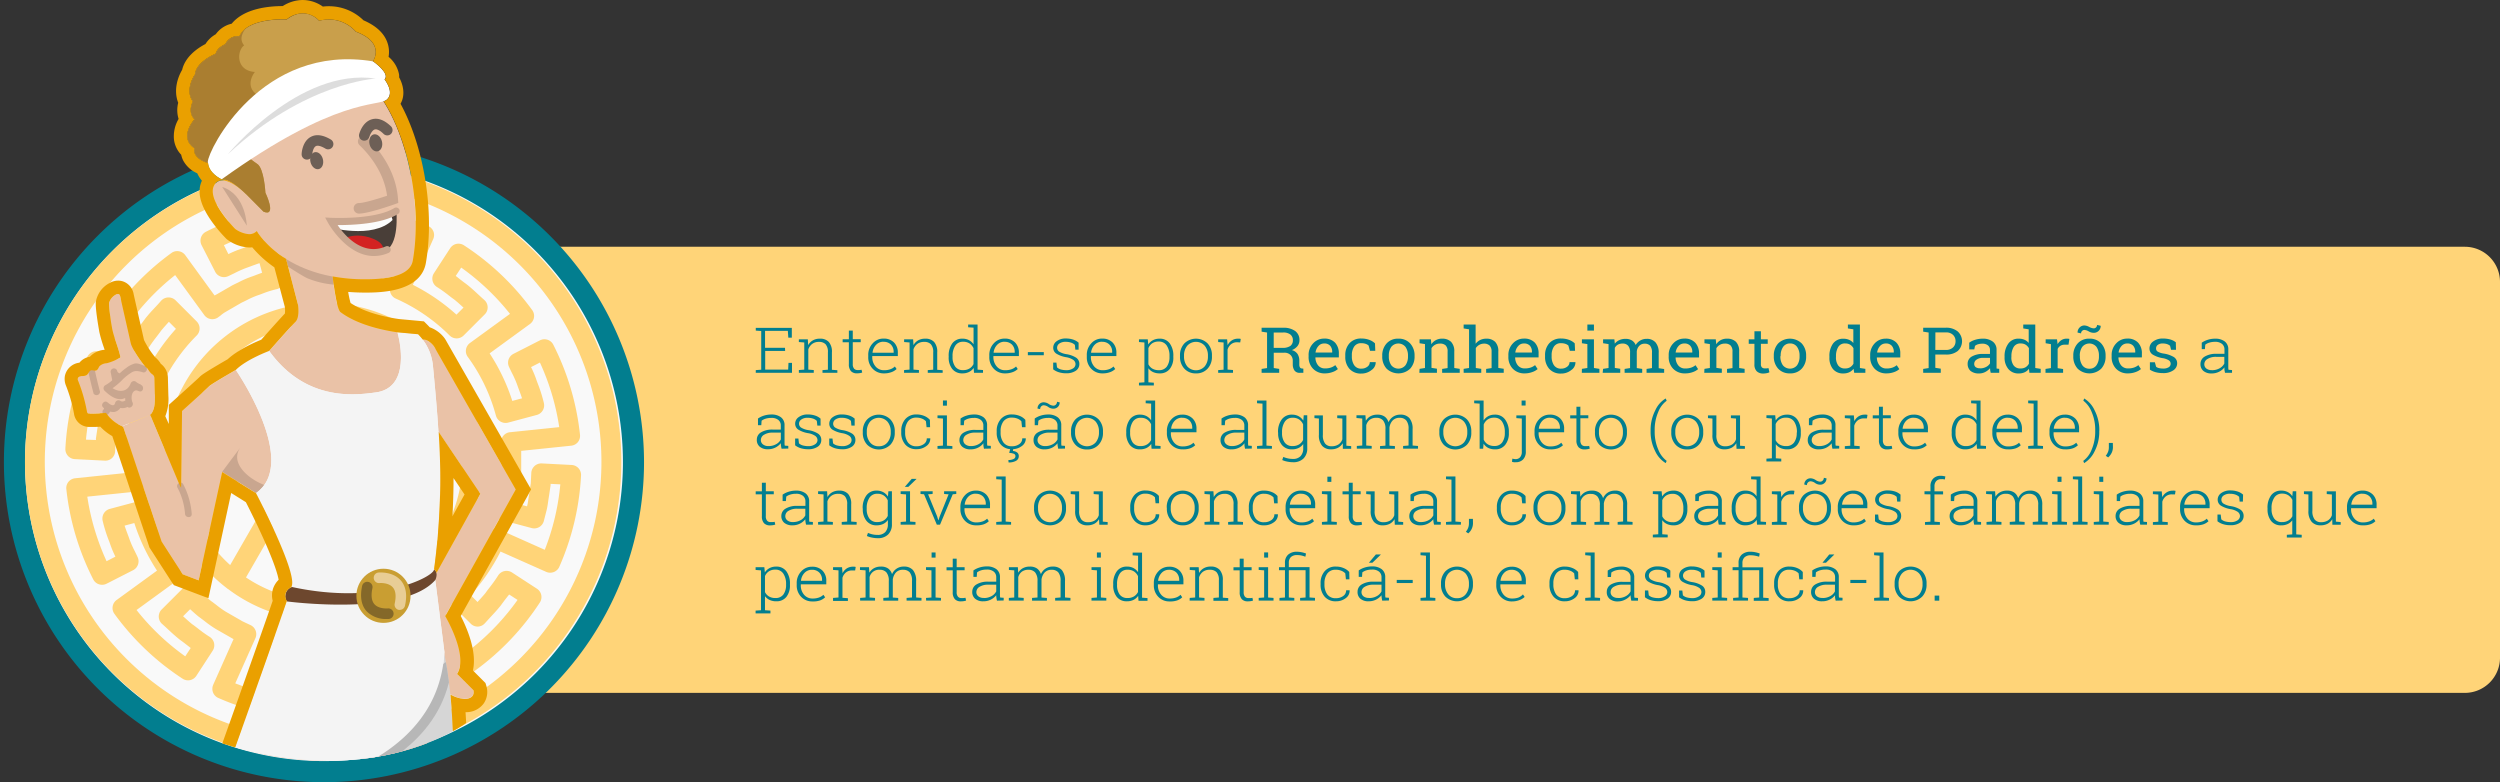 <svg id="Camada_1" data-name="Camada 1" xmlns="http://www.w3.org/2000/svg" xmlns:xlink="http://www.w3.org/1999/xlink" viewBox="0 0 710.8 222.39"><rect x="0" y="0" width="710.8" height="222.39" fill="#333333" stroke="none"/><defs><style>.cls-1{fill:none;}.cls-2{fill:#ffd478;}.cls-3{fill:#027e8f;}.cls-4{fill:#f9f9f9;}.cls-5{clip-path:url(#clip-path);}.cls-6{fill:#eac2a7;}.cls-7{fill:#c9a68f;}.cls-8{fill:#d6aa8b;}.cls-9{fill:#d6d6d6;}.cls-10{fill:#c99f4b;}.cls-11{fill:#6d5f56;}.cls-12{fill:#493e38;}.cls-13{clip-path:url(#clip-path-2);}.cls-14{fill:#fcfcfc;}.cls-15{fill:#d32222;}.cls-16{fill:#f4f4f4;}.cls-17{clip-path:url(#clip-path-3);}.cls-18{fill:#b7b7b7;}.cls-19{fill:#6d472e;}.cls-20{fill:#c99e32;}.cls-21{clip-path:url(#clip-path-4);}.cls-22{fill:#aa7e30;}.cls-23{fill:#fff;}.cls-24{fill:#ddd;}.cls-25{fill:#846829;}.cls-26{fill:#e8cd95;}.cls-27{fill:#eaa000;}</style><clipPath id="clip-path"><path class="cls-1" d="M132.48,205.6s-28.07,21.32-75.08,3.8-47-152.1-47-152.1S50.2,0,86.1,0c9.83,0,43.26,7.4,43.26,28.13s25.1,113.81,25.1,113.81,10.54,40.81,5.27,43.92"/></clipPath><clipPath id="clip-path-2"><path class="cls-1" d="M94.18,62.93c-.23-.23,13.33.85,18.51-3,0,0,1,10.31-3.6,11.44S98.84,70.67,94.18,62.93Z"/></clipPath><clipPath id="clip-path-3"><path class="cls-1" d="M101.85,215.62c3.15,6.25,25.3,7.57,27.13,8.15,0,0,.58-25.08-3-39.17S101.85,215.62,101.85,215.62Z"/></clipPath><clipPath id="clip-path-4"><path class="cls-1" d="M74.92,60.18c3.91,1.61.54-5.39.54-5.39s-.37-7-2.36-8.21A29,29,0,0,1,68.77,43l10-6.84L106,17.49s3.77-5.25-4.84-8.48a10.28,10.28,0,0,0-10.44-3.1S87,1.4,81.52,5.54c0,0-11-.64-13.47,4.75a4.09,4.09,0,0,0-4,2.29s-2.28.87-2.72,2.72c0,0-5.56,2.19-5.89,5.9,0,0-3,4.24-.61,7.67,0,0-1.6,3,.47,5.08,0,0-4.64,5.09,0,8.25,0,0-1.14,3.3,5.66,4.65l2,4.17s1.94-.88,7.54,4.71Z"/></clipPath></defs><title>2-info</title><path class="cls-2" d="M132.86,70.16H700.8a10,10,0,0,1,10,10V187a10,10,0,0,1-10,10H132.86a0,0,0,0,1,0,0V70.16A0,0,0,0,1,132.86,70.16Z"/><path class="cls-3" d="M223.23,99.78h-5.67v5.31h6.53l.09-1.91h1V106h-10.3v-.77l1.55-.12v-11L214.88,94v-.78h10.25V96h-1L224,94.08h-6.48v4.81h5.67Z"/><path class="cls-3" d="M227.13,105.21l1.54-.12V97.37l-1.54-.12v-.78h2.55l.1,1.66a3.5,3.5,0,0,1,1.34-1.36,3.94,3.94,0,0,1,2-.48,3.29,3.29,0,0,1,2.54.95,4.24,4.24,0,0,1,.87,3v4.9l1.55.12V106h-4.23v-.77l1.54-.12V100.2a3.3,3.3,0,0,0-.66-2.32,2.49,2.49,0,0,0-1.87-.67,3.08,3.08,0,0,0-1.95.58,3.28,3.28,0,0,0-1.09,1.55v5.75l1.55.12V106h-4.23Z"/><path class="cls-3" d="M242.46,94v2.44h2.26v.86h-2.26v6.2a1.93,1.93,0,0,0,.37,1.32,1.27,1.27,0,0,0,1,.39l.54,0,.6-.08.17.79a3.48,3.48,0,0,1-.69.17,5.55,5.55,0,0,1-.82.06,2.21,2.21,0,0,1-1.68-.63,2.83,2.83,0,0,1-.6-2v-6.2h-1.77v-.86h1.77V94Z"/><path class="cls-3" d="M251.34,106.16a4.27,4.27,0,0,1-3.21-1.31,4.6,4.6,0,0,1-1.27-3.34V101a4.7,4.7,0,0,1,1.27-3.38,4,4,0,0,1,3.06-1.35,4,4,0,0,1,3,1.11,4,4,0,0,1,1.08,2.95v.9H248v.26a4,4,0,0,0,.92,2.68,3.06,3.06,0,0,0,2.43,1.09,5.08,5.08,0,0,0,1.8-.28,3.53,3.53,0,0,0,1.28-.78l.49.72a4.18,4.18,0,0,1-1.46.89A6,6,0,0,1,251.34,106.16Zm-.15-9a2.82,2.82,0,0,0-2.11.89,3.69,3.69,0,0,0-1,2.24l0,0h6v-.26a2.86,2.86,0,0,0-.79-2.07A2.76,2.76,0,0,0,251.19,97.19Z"/><path class="cls-3" d="M257.06,105.21l1.55-.12V97.37l-1.55-.12v-.78h2.56l.1,1.66a3.48,3.48,0,0,1,1.33-1.36,4,4,0,0,1,2-.48,3.31,3.31,0,0,1,2.55.95,4.24,4.24,0,0,1,.87,3v4.9l1.55.12V106h-4.24v-.77l1.55-.12V100.2a3.3,3.3,0,0,0-.66-2.32,2.49,2.49,0,0,0-1.87-.67,3.13,3.13,0,0,0-2,.58,3.26,3.26,0,0,0-1.08,1.55v5.75l1.55.12V106h-4.24Z"/><path class="cls-3" d="M276.83,104.61a3.41,3.41,0,0,1-1.32,1.15,4.15,4.15,0,0,1-1.89.4,3.53,3.53,0,0,1-2.89-1.27,5.22,5.22,0,0,1-1-3.4v-.19a5.89,5.89,0,0,1,1-3.64,3.45,3.45,0,0,1,2.9-1.37,3.87,3.87,0,0,1,1.86.42,3.56,3.56,0,0,1,1.31,1.19V93.16l-1.54-.11v-.78h2.68v12.82l1.55.12V106h-2.56Zm-6-3.12a4.52,4.52,0,0,0,.75,2.74,2.59,2.59,0,0,0,2.24,1,3.36,3.36,0,0,0,1.83-.46,3.06,3.06,0,0,0,1.14-1.25V99a3.26,3.26,0,0,0-1.09-1.32,3.15,3.15,0,0,0-1.86-.51,2.51,2.51,0,0,0-2.25,1.14,5.27,5.27,0,0,0-.76,3Z"/><path class="cls-3" d="M285.76,106.16a4.23,4.23,0,0,1-3.2-1.31,4.61,4.61,0,0,1-1.28-3.34V101a4.74,4.74,0,0,1,1.27-3.38,4.06,4.06,0,0,1,3.06-1.35,4,4,0,0,1,3,1.11,4,4,0,0,1,1.08,2.95v.9h-7.25v.26a4,4,0,0,0,.93,2.68,3,3,0,0,0,2.42,1.09,5.1,5.1,0,0,0,1.81-.28,3.61,3.61,0,0,0,1.28-.78l.48.72a4,4,0,0,1-1.46.89A6,6,0,0,1,285.76,106.16Zm-.15-9a2.83,2.83,0,0,0-2.11.89,3.68,3.68,0,0,0-1,2.24l0,0h6v-.26a2.9,2.9,0,0,0-.79-2.07A2.8,2.8,0,0,0,285.61,97.19Z"/><path class="cls-3" d="M296.77,101h-4.53v-.89h4.53Z"/><path class="cls-3" d="M306.67,99.41h-.93l-.13-1.35a2.75,2.75,0,0,0-1.08-.64,4.53,4.53,0,0,0-1.49-.23,3,3,0,0,0-1.87.5,1.47,1.47,0,0,0-.62,1.16,1.34,1.34,0,0,0,.54,1.09,5.47,5.47,0,0,0,2.14.76,7.23,7.23,0,0,1,2.74,1,2.08,2.08,0,0,1,.91,1.78,2.24,2.24,0,0,1-1,1.92,4.65,4.65,0,0,1-2.74.73,6.79,6.79,0,0,1-2.08-.29,5.16,5.16,0,0,1-1.62-.83v-1.92h.92l.17,1.36a2.7,2.7,0,0,0,1.15.61,5.78,5.78,0,0,0,1.46.19,3.34,3.34,0,0,0,1.94-.5,1.45,1.45,0,0,0,.71-1.22,1.5,1.5,0,0,0-.59-1.17,5.11,5.11,0,0,0-2.14-.81,7.77,7.77,0,0,1-2.72-1,2,2,0,0,1-.89-1.71,2.25,2.25,0,0,1,1-1.84,4.19,4.19,0,0,1,2.63-.76,6.4,6.4,0,0,1,2.06.32,4.42,4.42,0,0,1,1.53.87Z"/><path class="cls-3" d="M313.48,106.16a4.27,4.27,0,0,1-3.21-1.31,4.6,4.6,0,0,1-1.27-3.34V101a4.7,4.7,0,0,1,1.27-3.38,4,4,0,0,1,3.06-1.35,4,4,0,0,1,3,1.11,4,4,0,0,1,1.08,2.95v.9h-7.25v.26a4,4,0,0,0,.92,2.68,3.06,3.06,0,0,0,2.43,1.09,5.08,5.08,0,0,0,1.8-.28,3.53,3.53,0,0,0,1.28-.78l.49.72a4.18,4.18,0,0,1-1.46.89A6.07,6.07,0,0,1,313.48,106.16Zm-.15-9a2.85,2.85,0,0,0-2.12.89,3.74,3.74,0,0,0-1,2.24l0,0h6v-.26a2.86,2.86,0,0,0-.79-2.07A2.76,2.76,0,0,0,313.33,97.19Z"/><path class="cls-3" d="M323.83,97.25v-.78h2.5l.14,1.48a3.59,3.59,0,0,1,1.34-1.23,4.07,4.07,0,0,1,1.9-.43,3.43,3.43,0,0,1,2.89,1.37,5.83,5.83,0,0,1,1,3.64v.19a5.16,5.16,0,0,1-1,3.4,3.49,3.49,0,0,1-2.87,1.27,4.39,4.39,0,0,1-1.9-.38,3.41,3.41,0,0,1-1.32-1.08v4l1.55.11v.79h-4.23v-.79l1.55-.11V97.37Zm8.68,4a5.14,5.14,0,0,0-.78-3,2.59,2.59,0,0,0-2.28-1.14,3.2,3.2,0,0,0-1.86.5A3.16,3.16,0,0,0,326.51,99v4.57a3,3,0,0,0,1.12,1.23,3.48,3.48,0,0,0,1.84.45,2.68,2.68,0,0,0,2.27-1,4.53,4.53,0,0,0,.77-2.75Z"/><path class="cls-3" d="M335.5,101.08a4.84,4.84,0,0,1,1.24-3.44,4.71,4.71,0,0,1,6.6,0,4.84,4.84,0,0,1,1.24,3.44v.29a4.85,4.85,0,0,1-1.24,3.45,4.23,4.23,0,0,1-3.29,1.34,4.27,4.27,0,0,1-3.31-1.34,4.85,4.85,0,0,1-1.24-3.45Zm1.14.29a4.3,4.3,0,0,0,.9,2.78,3.33,3.33,0,0,0,5,0,4.3,4.3,0,0,0,.9-2.78v-.29a4.32,4.32,0,0,0-.9-2.76,3.33,3.33,0,0,0-5,0,4.32,4.32,0,0,0-.9,2.76Z"/><path class="cls-3" d="M348.89,96.47l.14,1.58v.12a3.43,3.43,0,0,1,1.19-1.38,3.21,3.21,0,0,1,1.79-.5,3,3,0,0,1,.43,0l.33.07-.15,1-.84-.05a2.69,2.69,0,0,0-1.76.56,3.05,3.05,0,0,0-1,1.53v5.68l1.55.12V106h-4.22v-.77l1.54-.12V97.37l-1.54-.12v-.78h2.53Z"/><path class="cls-3" d="M364.79,93.19a5.57,5.57,0,0,1,3.46.93,3.11,3.11,0,0,1,1.21,2.63,2.63,2.63,0,0,1-.56,1.65,3.78,3.78,0,0,1-1.61,1.14,2.81,2.81,0,0,1,1.63,1.11,3.48,3.48,0,0,1,.5,1.91v1a1.79,1.79,0,0,0,.16.87.67.67,0,0,0,.53.33l.46.06V106h-1a1.73,1.73,0,0,1-1.55-.7,3,3,0,0,1-.46-1.71v-1a2.21,2.21,0,0,0-.66-1.68,2.41,2.41,0,0,0-1.75-.63h-3v4.36l1.55.24V106h-5v-1.11l1.55-.24V94.54l-1.55-.24V93.19h6.07Zm-2.65,5.71h2.46a3.75,3.75,0,0,0,2.28-.55,1.94,1.94,0,0,0,.71-1.62,2,2,0,0,0-.69-1.6,3.18,3.18,0,0,0-2.11-.59h-2.65Z"/><path class="cls-3" d="M376.74,106.16a4.5,4.5,0,0,1-3.41-1.32,4.72,4.72,0,0,1-1.27-3.43V101a4.67,4.67,0,0,1,1.3-3.38,4.16,4.16,0,0,1,3.09-1.35,4.07,4.07,0,0,1,3.14,1.16,4.42,4.42,0,0,1,1.07,3.1v1.08H374l0,0a3.59,3.59,0,0,0,.75,2.26,2.45,2.45,0,0,0,2,.88,4.91,4.91,0,0,0,1.66-.25,4,4,0,0,0,1.24-.69l.73,1.12a4.35,4.35,0,0,1-1.45.83A6.16,6.16,0,0,1,376.74,106.16Zm-.29-8.5a2.08,2.08,0,0,0-1.6.73,3.35,3.35,0,0,0-.82,1.84l0,0h4.74v-.23a2.56,2.56,0,0,0-.59-1.71A2.16,2.16,0,0,0,376.45,97.66Z"/><path class="cls-3" d="M387.11,104.81a2.68,2.68,0,0,0,1.64-.53,1.6,1.6,0,0,0,.71-1.31h1.68l0,.06a2.61,2.61,0,0,1-1.19,2.18,4.5,4.5,0,0,1-2.86,1,4.31,4.31,0,0,1-3.42-1.35,5,5,0,0,1-1.18-3.4V101a4.94,4.94,0,0,1,1.19-3.39,4.31,4.31,0,0,1,3.41-1.36,6.23,6.23,0,0,1,2.22.38,4.52,4.52,0,0,1,1.63,1l.08,2.11h-1.49l-.41-1.5a2.4,2.4,0,0,0-.85-.48,3.61,3.61,0,0,0-1.18-.18,2.29,2.29,0,0,0-2.1,1,4.33,4.33,0,0,0-.63,2.4v.37a4.39,4.39,0,0,0,.63,2.43A2.29,2.29,0,0,0,387.11,104.81Z"/><path class="cls-3" d="M393,101.14a5,5,0,0,1,1.23-3.48,4.29,4.29,0,0,1,3.35-1.37,4.33,4.33,0,0,1,3.37,1.37,5,5,0,0,1,1.24,3.48v.19a5,5,0,0,1-1.24,3.48,4.86,4.86,0,0,1-6.72,0,5,5,0,0,1-1.23-3.48Zm1.87.19a4.26,4.26,0,0,0,.69,2.5,2.59,2.59,0,0,0,4.06,0,4.27,4.27,0,0,0,.7-2.5v-.19a4.26,4.26,0,0,0-.7-2.49,2.59,2.59,0,0,0-4.07,0,4.32,4.32,0,0,0-.68,2.49Z"/><path class="cls-3" d="M403.61,104.87l1.54-.24v-6.8l-1.54-.24V96.47h3.22l.13,1.41A3.54,3.54,0,0,1,410,96.29a3.51,3.51,0,0,1,2.57.9,3.82,3.82,0,0,1,.91,2.79v4.65l1.55.24V106h-5v-1.11l1.55-.24V100a2.41,2.41,0,0,0-.54-1.78,2.24,2.24,0,0,0-1.64-.53A2.75,2.75,0,0,0,407,99v5.59l1.55.24V106h-5Z"/><path class="cls-3" d="M416.14,104.87l1.54-.24v-11l-1.54-.25V92.27h3.41v5.47a3.72,3.72,0,0,1,1.3-1.07,3.9,3.9,0,0,1,1.71-.38,3.44,3.44,0,0,1,2.56.92A3.82,3.82,0,0,1,426,100v4.61l1.54.24V106h-5v-1.11l1.55-.24V100a2.45,2.45,0,0,0-.55-1.74A2.19,2.19,0,0,0,422,97.7a2.87,2.87,0,0,0-1.4.34,3,3,0,0,0-1,.92v5.67l1.55.24V106h-5Z"/><path class="cls-3" d="M433.53,106.16a4.51,4.51,0,0,1-3.41-1.32,4.76,4.76,0,0,1-1.26-3.43V101a4.67,4.67,0,0,1,1.3-3.38,4.16,4.16,0,0,1,3.09-1.35,4.07,4.07,0,0,1,3.14,1.16,4.42,4.42,0,0,1,1.06,3.1v1.08h-6.66l0,0a3.59,3.59,0,0,0,.75,2.26,2.46,2.46,0,0,0,2,.88,5,5,0,0,0,1.67-.25,4,4,0,0,0,1.24-.69l.73,1.12a4.41,4.41,0,0,1-1.46.83A6.12,6.12,0,0,1,433.53,106.16Zm-.28-8.5a2.06,2.06,0,0,0-1.6.73,3.29,3.29,0,0,0-.82,1.84l0,0h4.73v-.23a2.55,2.55,0,0,0-.58-1.71A2.18,2.18,0,0,0,433.25,97.66Z"/><path class="cls-3" d="M443.91,104.81a2.7,2.7,0,0,0,1.64-.53,1.59,1.59,0,0,0,.7-1.31h1.68l0,.06a2.6,2.6,0,0,1-1.18,2.18,4.5,4.5,0,0,1-2.86,1,4.29,4.29,0,0,1-3.42-1.35,5,5,0,0,1-1.18-3.4V101a5,5,0,0,1,1.18-3.39,4.31,4.31,0,0,1,3.42-1.36,6.23,6.23,0,0,1,2.22.38,4.48,4.48,0,0,1,1.62,1l.09,2.11h-1.49l-.41-1.5a2.49,2.49,0,0,0-.85-.48,3.61,3.61,0,0,0-1.18-.18,2.29,2.29,0,0,0-2.1,1,4.33,4.33,0,0,0-.63,2.4v.37a4.39,4.39,0,0,0,.62,2.43A2.31,2.31,0,0,0,443.91,104.81Z"/><path class="cls-3" d="M449.77,104.87l1.55-.24v-6.8l-1.55-.24V96.47h3.42v8.16l1.55.24V106h-5ZM453.19,94h-1.87V92.27h1.87Z"/><path class="cls-3" d="M455.79,104.87l1.55-.24v-6.8l-1.55-.24V96.47H459l.12,1.24a3.42,3.42,0,0,1,1.27-1,4.27,4.27,0,0,1,1.81-.37,3.4,3.4,0,0,1,1.76.44,2.72,2.72,0,0,1,1.1,1.32,3.6,3.6,0,0,1,1.29-1.28,3.53,3.53,0,0,1,1.86-.48,3.21,3.21,0,0,1,2.48,1,4.32,4.32,0,0,1,.91,3v4.34l1.55.24V106h-5v-1.11l1.54-.24v-4.35a3,3,0,0,0-.52-2,2,2,0,0,0-1.54-.58,2,2,0,0,0-1.58.64,2.66,2.66,0,0,0-.68,1.6v4.69l1.54.24V106h-5v-1.11l1.55-.24v-4.35a2.92,2.92,0,0,0-.54-2,2,2,0,0,0-1.55-.62,2.72,2.72,0,0,0-1.41.33,2.18,2.18,0,0,0-.84.91v5.69l1.55.24V106h-5Z"/><path class="cls-3" d="M479.12,106.16a4.5,4.5,0,0,1-3.41-1.32,4.72,4.72,0,0,1-1.27-3.43V101a4.68,4.68,0,0,1,1.31-3.38,4.16,4.16,0,0,1,3.09-1.35A4,4,0,0,1,482,97.45a4.38,4.38,0,0,1,1.07,3.1v1.08h-6.66l0,0a3.59,3.59,0,0,0,.75,2.26,2.45,2.45,0,0,0,2,.88,5,5,0,0,0,1.67-.25,4,4,0,0,0,1.24-.69l.73,1.12a4.51,4.51,0,0,1-1.46.83A6.12,6.12,0,0,1,479.12,106.16Zm-.28-8.5a2.1,2.1,0,0,0-1.61.73,3.34,3.34,0,0,0-.81,1.84l0,0h4.73v-.23a2.51,2.51,0,0,0-.59-1.71A2.15,2.15,0,0,0,478.84,97.66Z"/><path class="cls-3" d="M484.61,104.87l1.54-.24v-6.8l-1.54-.24V96.47h3.22l.13,1.41A3.54,3.54,0,0,1,491,96.29a3.51,3.51,0,0,1,2.57.9,3.82,3.82,0,0,1,.91,2.79v4.65l1.55.24V106h-5v-1.11l1.55-.24V100a2.41,2.41,0,0,0-.54-1.78,2.24,2.24,0,0,0-1.64-.53A2.75,2.75,0,0,0,488,99v5.59l1.55.24V106h-5Z"/><path class="cls-3" d="M500.66,94.18v2.29h1.94v1.28h-1.94v5.78a1.23,1.23,0,0,0,.3.94,1.13,1.13,0,0,0,.79.27,4,4,0,0,0,.56,0l.51-.08.26,1.18a2.52,2.52,0,0,1-.78.26,5.07,5.07,0,0,1-1,.1,2.56,2.56,0,0,1-1.81-.63,2.64,2.64,0,0,1-.67-2V97.75h-1.62V96.47h1.62V94.18Z"/><path class="cls-3" d="M504.33,101.14a5,5,0,0,1,1.23-3.48,4.81,4.81,0,0,1,6.72,0,5,5,0,0,1,1.24,3.48v.19a4.93,4.93,0,0,1-1.24,3.48,4.31,4.31,0,0,1-3.35,1.35,4.36,4.36,0,0,1-3.37-1.35,5,5,0,0,1-1.23-3.48Zm1.87.19a4.26,4.26,0,0,0,.69,2.5,2.6,2.6,0,0,0,4.07,0,4.26,4.26,0,0,0,.69-2.5v-.19a4.25,4.25,0,0,0-.69-2.49,2.36,2.36,0,0,0-2-1,2.32,2.32,0,0,0-2,1,4.32,4.32,0,0,0-.68,2.49Z"/><path class="cls-3" d="M527,104.85a3.33,3.33,0,0,1-1.23,1,4.08,4.08,0,0,1-1.69.33,3.64,3.64,0,0,1-2.94-1.26,5,5,0,0,1-1-3.32v-.18a6,6,0,0,1,1-3.7,3.5,3.5,0,0,1,3-1.41,3.85,3.85,0,0,1,1.61.32,3.16,3.16,0,0,1,1.19.9V93.63l-1.55-.25V92.27h3.42v12.36l1.55.24V106h-3.17Zm-5-3.27a3.85,3.85,0,0,0,.63,2.31,2.28,2.28,0,0,0,2,.87,2.67,2.67,0,0,0,1.4-.35,2.83,2.83,0,0,0,.94-1V99a2.76,2.76,0,0,0-.94-1,2.64,2.64,0,0,0-1.38-.35,2.15,2.15,0,0,0-2,1,4.93,4.93,0,0,0-.64,2.67Z"/><path class="cls-3" d="M536.41,106.16a4.5,4.5,0,0,1-3.41-1.32,4.72,4.72,0,0,1-1.27-3.43V101A4.68,4.68,0,0,1,533,97.64a4.16,4.16,0,0,1,3.09-1.35,4,4,0,0,1,3.13,1.16,4.38,4.38,0,0,1,1.07,3.1v1.08h-6.66l0,0a3.59,3.59,0,0,0,.75,2.26,2.45,2.45,0,0,0,2,.88,5,5,0,0,0,1.67-.25,4,4,0,0,0,1.23-.69l.74,1.12a4.51,4.51,0,0,1-1.46.83A6.16,6.16,0,0,1,536.41,106.16Zm-.28-8.5a2.1,2.1,0,0,0-1.61.73,3.34,3.34,0,0,0-.81,1.84l0,0h4.73v-.23a2.51,2.51,0,0,0-.59-1.71A2.15,2.15,0,0,0,536.13,97.66Z"/><path class="cls-3" d="M553.18,93.18a5.08,5.08,0,0,1,3.44,1.06,3.76,3.76,0,0,1,0,5.56,5.13,5.13,0,0,1-3.44,1h-2.93v3.78l1.55.24V106h-5v-1.11l1.55-.24V94.54l-1.55-.24V93.18h6.35Zm-2.93,6.31h2.93a2.82,2.82,0,0,0,2.1-.7A2.36,2.36,0,0,0,556,97a2.4,2.4,0,0,0-.7-1.77,2.78,2.78,0,0,0-2.1-.72h-2.93Z"/><path class="cls-3" d="M566,106c-.06-.26-.1-.49-.14-.7s0-.41-.06-.61a4.5,4.5,0,0,1-1.35,1.07,3.75,3.75,0,0,1-1.74.42,3.64,3.64,0,0,1-2.44-.72,2.58,2.58,0,0,1-.83-2,2.31,2.31,0,0,1,1.18-2.09,6.12,6.12,0,0,1,3.24-.74h1.93v-1.1a1.67,1.67,0,0,0-.57-1.33,2.4,2.4,0,0,0-1.59-.48,4.17,4.17,0,0,0-1.23.16,2.39,2.39,0,0,0-.87.46l-.2,1h-1.44V97.44a5.33,5.33,0,0,1,1.69-.83,7.2,7.2,0,0,1,2.17-.32,4.55,4.55,0,0,1,2.83.83,2.8,2.8,0,0,1,1.08,2.36v4.94c0,.12,0,.24,0,.36l.76.09V106Zm-3-1.27a3.48,3.48,0,0,0,1.7-.41,2.69,2.69,0,0,0,1.1-1v-1.57h-2a3,3,0,0,0-1.82.5,1.42,1.42,0,0,0-.67,1.19,1.13,1.13,0,0,0,.42.95A2,2,0,0,0,562.94,104.71Z"/><path class="cls-3" d="M576.87,104.85a3.17,3.17,0,0,1-1.23,1,4,4,0,0,1-1.68.33A3.64,3.64,0,0,1,571,104.9a5,5,0,0,1-1.06-3.32v-.18A6,6,0,0,1,571,97.7a3.49,3.49,0,0,1,3-1.41,3.92,3.92,0,0,1,1.61.32,3.16,3.16,0,0,1,1.19.9V93.63l-1.55-.25V92.27h3.42v12.36l1.54.24V106H577Zm-5-3.27a3.79,3.79,0,0,0,.64,2.31,2.27,2.27,0,0,0,2,.87,2.68,2.68,0,0,0,1.41-.35,2.83,2.83,0,0,0,.94-1V99a2.85,2.85,0,0,0-.94-1,2.68,2.68,0,0,0-1.39-.35,2.17,2.17,0,0,0-2,1,5,5,0,0,0-.64,2.67Z"/><path class="cls-3" d="M581.62,97.59V96.47h3.22l.18,1.38a3.36,3.36,0,0,1,1.07-1.14,2.63,2.63,0,0,1,1.47-.42l.45,0,.36.07L588.12,98l-1.06,0a2.24,2.24,0,0,0-1.25.32,2.15,2.15,0,0,0-.78.9v5.46l1.55.24V106h-5v-1.11l1.54-.24v-6.8Z"/><path class="cls-3" d="M589.48,101.14a5,5,0,0,1,1.23-3.48,4.29,4.29,0,0,1,3.35-1.37,4.33,4.33,0,0,1,3.37,1.37,5,5,0,0,1,1.23,3.48v.19a5,5,0,0,1-1.23,3.48,4.86,4.86,0,0,1-6.72,0,5,5,0,0,1-1.23-3.48Zm7.79-8.51a1.95,1.95,0,0,1-2,2,2.93,2.93,0,0,1-1.41-.41,2.69,2.69,0,0,0-1.21-.41.91.91,0,0,0-.68.29.94.94,0,0,0-.28.69l-1-.23a2,2,0,0,1,.56-1.42,1.84,1.84,0,0,1,1.42-.6,3,3,0,0,1,1.32.41,3.15,3.15,0,0,0,1.3.41.92.92,0,0,0,.67-.28,1,1,0,0,0,.28-.7Zm-5.92,8.7a4.34,4.34,0,0,0,.68,2.5,2.36,2.36,0,0,0,2.05,1,2.32,2.32,0,0,0,2-1,4.26,4.26,0,0,0,.69-2.5v-.19a4.25,4.25,0,0,0-.69-2.49,2.59,2.59,0,0,0-4.07,0,4.25,4.25,0,0,0-.68,2.49Z"/><path class="cls-3" d="M605.06,106.16a4.5,4.5,0,0,1-3.41-1.32,4.72,4.72,0,0,1-1.27-3.43V101a4.68,4.68,0,0,1,1.31-3.38,4.16,4.16,0,0,1,3.09-1.35,4,4,0,0,1,3.13,1.16,4.38,4.38,0,0,1,1.07,3.1v1.08h-6.66l0,0a3.59,3.59,0,0,0,.75,2.26,2.45,2.45,0,0,0,2,.88,5,5,0,0,0,1.67-.25,4.14,4.14,0,0,0,1.24-.69l.73,1.12a4.51,4.51,0,0,1-1.46.83A6.12,6.12,0,0,1,605.06,106.16Zm-.28-8.5a2.1,2.1,0,0,0-1.61.73,3.34,3.34,0,0,0-.81,1.84l0,0h4.73v-.23a2.51,2.51,0,0,0-.59-1.71A2.15,2.15,0,0,0,604.78,97.66Z"/><path class="cls-3" d="M618.68,99.46h-1.4L617,98.32a2.44,2.44,0,0,0-.86-.48,3.51,3.51,0,0,0-1.17-.18,2.27,2.27,0,0,0-1.48.4,1.24,1.24,0,0,0-.48,1,1,1,0,0,0,.42.88,4.67,4.67,0,0,0,1.74.58,8,8,0,0,1,2.9,1,2.08,2.08,0,0,1,.94,1.78,2.38,2.38,0,0,1-1.1,2,4.91,4.91,0,0,1-2.89.78,8,8,0,0,1-2.1-.25,5.8,5.8,0,0,1-1.66-.72V103h1.41l.35,1.27a2,2,0,0,0,.87.4,5.45,5.45,0,0,0,1.14.12,2.81,2.81,0,0,0,1.56-.37,1.13,1.13,0,0,0,.57-1,1.15,1.15,0,0,0-.47-.94,4.75,4.75,0,0,0-1.78-.65,7.82,7.82,0,0,1-2.82-1,2,2,0,0,1-.95-1.76,2.42,2.42,0,0,1,1.07-2,4.45,4.45,0,0,1,2.77-.82,7.52,7.52,0,0,1,2.1.28,4.44,4.44,0,0,1,1.55.79Z"/><path class="cls-3" d="M632.62,106c-.07-.32-.13-.6-.16-.84a5.53,5.53,0,0,1,0-.71,4.48,4.48,0,0,1-1.52,1.24,4.59,4.59,0,0,1-2.14.49,3.44,3.44,0,0,1-2.33-.72,2.46,2.46,0,0,1-.83-2,2.37,2.37,0,0,1,1.23-2.09,6.11,6.11,0,0,1,3.32-.77h2.27V99.37a2,2,0,0,0-.71-1.6,3,3,0,0,0-2-.58,5.11,5.11,0,0,0-1.56.22A3.43,3.43,0,0,0,627,98l-.1,1.27H626V97.44a6,6,0,0,1,1.71-.83,6.9,6.9,0,0,1,2.11-.32,4.36,4.36,0,0,1,2.73.8,2.75,2.75,0,0,1,1,2.3v4.67c0,.2,0,.38,0,.56a4.35,4.35,0,0,0,.06.52l1,.07V106Zm-3.73-.75a4.28,4.28,0,0,0,2.17-.53,3.24,3.24,0,0,0,1.36-1.36v-1.9h-2.29a4.47,4.47,0,0,0-2.47.59,1.73,1.73,0,0,0-.93,1.5,1.51,1.51,0,0,0,.57,1.23A2.41,2.41,0,0,0,628.89,105.23Z"/><path class="cls-3" d="M222.22,127.58a7.1,7.1,0,0,1-.16-.84A5.52,5.52,0,0,1,222,126a4.38,4.38,0,0,1-1.52,1.24,4.52,4.52,0,0,1-2.13.49A3.45,3.45,0,0,1,216,127a2.45,2.45,0,0,1-.82-2,2.36,2.36,0,0,1,1.22-2.09,6.14,6.14,0,0,1,3.32-.77H222V121a1.94,1.94,0,0,0-.71-1.6,3,3,0,0,0-2-.58,5.57,5.57,0,0,0-1.57.21,3.73,3.73,0,0,0-1.18.59l-.09,1.27h-.94V119a6,6,0,0,1,1.7-.83,7,7,0,0,1,2.11-.32,4.37,4.37,0,0,1,2.74.8,2.74,2.74,0,0,1,1,2.3v4.67c0,.2,0,.38,0,.56a3,3,0,0,0,.07.52l1,.07v.77Zm-3.74-.75a4.26,4.26,0,0,0,2.17-.53,3.18,3.18,0,0,0,1.36-1.36V123h-2.29a4.49,4.49,0,0,0-2.47.6,1.72,1.72,0,0,0-.92,1.5,1.51,1.51,0,0,0,.57,1.23A2.38,2.38,0,0,0,218.48,126.83Z"/><path class="cls-3" d="M233.31,121h-.93l-.14-1.34a2.78,2.78,0,0,0-1.07-.64,4.63,4.63,0,0,0-1.5-.23,2.93,2.93,0,0,0-1.86.5,1.45,1.45,0,0,0-.63,1.16,1.34,1.34,0,0,0,.54,1.09,5.47,5.47,0,0,0,2.14.76,7.16,7.16,0,0,1,2.74,1,2.08,2.08,0,0,1,.91,1.78,2.25,2.25,0,0,1-1,1.92,4.68,4.68,0,0,1-2.75.73,7.16,7.16,0,0,1-2.08-.29,5,5,0,0,1-1.61-.83v-1.92H227l.16,1.36a2.76,2.76,0,0,0,1.15.61,5.84,5.84,0,0,0,1.46.19,3.26,3.26,0,0,0,1.94-.51,1.44,1.44,0,0,0,.72-1.21,1.51,1.51,0,0,0-.6-1.17,5,5,0,0,0-2.14-.81,7.77,7.77,0,0,1-2.72-1,2,2,0,0,1-.89-1.71,2.25,2.25,0,0,1,1-1.84,4.21,4.21,0,0,1,2.63-.76,6.4,6.4,0,0,1,2.06.32,4.33,4.33,0,0,1,1.53.87Z"/><path class="cls-3" d="M243,121h-.93l-.13-1.34a2.75,2.75,0,0,0-1.08-.64,4.53,4.53,0,0,0-1.49-.23,3,3,0,0,0-1.87.5,1.47,1.47,0,0,0-.62,1.16,1.34,1.34,0,0,0,.54,1.09,5.47,5.47,0,0,0,2.14.76,7.23,7.23,0,0,1,2.74,1,2.08,2.08,0,0,1,.91,1.78,2.24,2.24,0,0,1-1,1.92,4.63,4.63,0,0,1-2.74.73,7.16,7.16,0,0,1-2.08-.29,5.16,5.16,0,0,1-1.62-.83v-1.92h.92l.17,1.36a2.7,2.7,0,0,0,1.15.61,5.78,5.78,0,0,0,1.46.19,3.26,3.26,0,0,0,1.94-.51,1.43,1.43,0,0,0,.71-1.21,1.5,1.5,0,0,0-.59-1.17,5.11,5.11,0,0,0-2.14-.81,7.77,7.77,0,0,1-2.72-1,2,2,0,0,1-.89-1.71,2.25,2.25,0,0,1,1-1.84,4.19,4.19,0,0,1,2.63-.76,6.4,6.4,0,0,1,2.06.32,4.42,4.42,0,0,1,1.53.87Z"/><path class="cls-3" d="M245.31,122.68a4.85,4.85,0,0,1,1.25-3.44,4.7,4.7,0,0,1,6.59,0,4.85,4.85,0,0,1,1.25,3.44V123a4.9,4.9,0,0,1-1.24,3.45,4.73,4.73,0,0,1-6.6,0,4.86,4.86,0,0,1-1.25-3.45Zm1.14.29a4.32,4.32,0,0,0,.9,2.78,3,3,0,0,0,2.52,1.13,3,3,0,0,0,2.48-1.13,4.27,4.27,0,0,0,.91-2.78v-.29a4.32,4.32,0,0,0-.91-2.76,3.33,3.33,0,0,0-5,0,4.32,4.32,0,0,0-.9,2.76Z"/><path class="cls-3" d="M260.63,126.88a3.39,3.39,0,0,0,2-.6,1.9,1.9,0,0,0,.87-1.66h1l0,0a2.55,2.55,0,0,1-1.13,2.21,4.45,4.45,0,0,1-2.75.88,4.05,4.05,0,0,1-3.24-1.33,5.08,5.08,0,0,1-1.14-3.42v-.37a5.07,5.07,0,0,1,1.14-3.41,4.05,4.05,0,0,1,3.23-1.34,5.54,5.54,0,0,1,2.18.42,4.27,4.27,0,0,1,1.6,1.12l.05,2.08h-1l-.18-1.69a3.15,3.15,0,0,0-1.14-.75,3.92,3.92,0,0,0-1.54-.28,2.83,2.83,0,0,0-2.44,1.09,4.57,4.57,0,0,0-.79,2.76V123a4.68,4.68,0,0,0,.78,2.78A2.86,2.86,0,0,0,260.63,126.88Z"/><path class="cls-3" d="M266.55,126.81l1.55-.12V119l-1.55-.12v-.78h2.68v8.62l1.55.12v.77h-4.23Zm2.68-11.47H268.1v-1.47h1.13Z"/><path class="cls-3" d="M279.77,127.58c-.07-.32-.13-.6-.16-.84a5.53,5.53,0,0,1,0-.71,4.48,4.48,0,0,1-1.52,1.24,4.59,4.59,0,0,1-2.14.49,3.44,3.44,0,0,1-2.33-.72,2.46,2.46,0,0,1-.83-2A2.37,2.37,0,0,1,274,123a6.11,6.11,0,0,1,3.32-.77h2.27V121a2,2,0,0,0-.71-1.6,3,3,0,0,0-2-.58,5.45,5.45,0,0,0-1.56.21,3.62,3.62,0,0,0-1.18.59l-.1,1.27h-.94V119a6,6,0,0,1,1.71-.83,6.9,6.9,0,0,1,2.11-.32,4.36,4.36,0,0,1,2.73.8,2.75,2.75,0,0,1,1,2.3v4.67c0,.2,0,.38,0,.56a4.35,4.35,0,0,0,.06.52l1,.07v.77Zm-3.73-.75a4.28,4.28,0,0,0,2.17-.53,3.24,3.24,0,0,0,1.36-1.36V123h-2.29a4.47,4.47,0,0,0-2.47.6,1.73,1.73,0,0,0-.93,1.5,1.51,1.51,0,0,0,.57,1.23A2.41,2.41,0,0,0,276,126.83Z"/><path class="cls-3" d="M287.79,126.88a3.42,3.42,0,0,0,2-.6,1.92,1.92,0,0,0,.86-1.66h1l0,0a2.56,2.56,0,0,1-1.14,2.21,4.45,4.45,0,0,1-2.75.88,4,4,0,0,1-3.23-1.33,5,5,0,0,1-1.15-3.42v-.37a5,5,0,0,1,1.15-3.41,4,4,0,0,1,3.23-1.34,5.49,5.49,0,0,1,2.17.42,4.19,4.19,0,0,1,1.6,1.12l.05,2.08h-1l-.18-1.69a3.11,3.11,0,0,0-1.13-.75,4,4,0,0,0-1.54-.28,2.84,2.84,0,0,0-2.45,1.09,4.57,4.57,0,0,0-.79,2.76V123a4.62,4.62,0,0,0,.79,2.78A2.83,2.83,0,0,0,287.79,126.88Zm.3.78-.11.56a2.27,2.27,0,0,1,1.21.43,1.25,1.25,0,0,1,.47,1.07,1.45,1.45,0,0,1-.75,1.28,4,4,0,0,1-2.15.48l-.07-.68a3.38,3.38,0,0,0,1.43-.27.86.86,0,0,0,.59-.79.72.72,0,0,0-.39-.7,4.1,4.1,0,0,0-1.38-.27l.27-1.11Z"/><path class="cls-3" d="M300.88,127.58c-.07-.32-.13-.6-.16-.84a5.52,5.52,0,0,1-.05-.71,4.44,4.44,0,0,1-1.51,1.24,4.59,4.59,0,0,1-2.14.49,3.42,3.42,0,0,1-2.33-.72,2.43,2.43,0,0,1-.83-2,2.38,2.38,0,0,1,1.22-2.09,6.17,6.17,0,0,1,3.33-.77h2.26V121a2,2,0,0,0-.7-1.6,3,3,0,0,0-2-.58,5.45,5.45,0,0,0-1.56.21,3.62,3.62,0,0,0-1.18.59l-.1,1.27h-.94V119a6,6,0,0,1,1.7-.83,7,7,0,0,1,2.12-.32,4.36,4.36,0,0,1,2.73.8,2.74,2.74,0,0,1,1,2.3v4.67c0,.2,0,.38,0,.56a4.35,4.35,0,0,0,.06.52l1,.07v.77Zm.41-13.18a1.72,1.72,0,0,1-.52,1.29,1.79,1.79,0,0,1-1.3.51,2.52,2.52,0,0,1-1.43-.49,2.44,2.44,0,0,0-1.25-.48,1,1,0,0,0-.75.31,1.06,1.06,0,0,0-.3.78l-.75-.16a1.74,1.74,0,0,1,1.8-1.78,2.76,2.76,0,0,1,1.4.48,2.65,2.65,0,0,0,1.28.48,1,1,0,0,0,.75-.31,1.09,1.09,0,0,0,.31-.8Zm-4.15,12.43a4.29,4.29,0,0,0,2.18-.53,3.16,3.16,0,0,0,1.35-1.36V123h-2.28a4.53,4.53,0,0,0-2.48.6,1.74,1.74,0,0,0-.92,1.5,1.51,1.51,0,0,0,.57,1.23A2.4,2.4,0,0,0,297.14,126.83Z"/><path class="cls-3" d="M304.52,122.68a4.84,4.84,0,0,1,1.24-3.44,4.71,4.71,0,0,1,6.6,0,4.84,4.84,0,0,1,1.24,3.44V123a4.85,4.85,0,0,1-1.24,3.45,4.23,4.23,0,0,1-3.29,1.34,4.27,4.27,0,0,1-3.31-1.34,4.85,4.85,0,0,1-1.24-3.45Zm1.14.29a4.32,4.32,0,0,0,.9,2.78,3.33,3.33,0,0,0,5,0,4.32,4.32,0,0,0,.9-2.78v-.29a4.32,4.32,0,0,0-.9-2.76,3.33,3.33,0,0,0-5,0,4.32,4.32,0,0,0-.9,2.76Z"/><path class="cls-3" d="M327.32,126.21a3.56,3.56,0,0,1-1.32,1.15,4.19,4.19,0,0,1-1.9.4,3.5,3.5,0,0,1-2.88-1.27,5.23,5.23,0,0,1-1-3.4v-.19a5.89,5.89,0,0,1,1-3.64,3.44,3.44,0,0,1,2.9-1.37,3.93,3.93,0,0,1,1.86.42,3.72,3.72,0,0,1,1.31,1.19v-4.74l-1.55-.11v-.78h2.69v12.82l1.54.12v.77h-2.56Zm-6-3.12a4.59,4.59,0,0,0,.74,2.74,2.61,2.61,0,0,0,2.25,1,3.35,3.35,0,0,0,1.82-.46,3.09,3.09,0,0,0,1.15-1.25v-4.5a3.37,3.37,0,0,0-1.1-1.32,3.11,3.11,0,0,0-1.85-.51,2.53,2.53,0,0,0-2.26,1.14,5.25,5.25,0,0,0-.75,3Z"/><path class="cls-3" d="M336.25,127.76a4.27,4.27,0,0,1-3.21-1.31,4.6,4.6,0,0,1-1.27-3.34v-.49a4.7,4.7,0,0,1,1.27-3.38,4,4,0,0,1,3.06-1.35,4,4,0,0,1,3,1.11,4,4,0,0,1,1.08,3v.9H332.9v.26a4,4,0,0,0,.92,2.68,3.06,3.06,0,0,0,2.43,1.09,5.32,5.32,0,0,0,1.8-.28,3.53,3.53,0,0,0,1.28-.78l.49.72a4.13,4.13,0,0,1-1.47.89A6,6,0,0,1,336.25,127.76Zm-.15-9a2.85,2.85,0,0,0-2.12.89,3.74,3.74,0,0,0-1,2.24l0,0h6v-.26a2.9,2.9,0,0,0-.79-2.08A2.81,2.81,0,0,0,336.1,118.79Z"/><path class="cls-3" d="M354,127.58a7.1,7.1,0,0,1-.16-.84,4.17,4.17,0,0,1,0-.71,4.48,4.48,0,0,1-1.52,1.24,4.56,4.56,0,0,1-2.14.49,3.44,3.44,0,0,1-2.33-.72,2.46,2.46,0,0,1-.83-2A2.37,2.37,0,0,1,348.2,123a6.11,6.11,0,0,1,3.32-.77h2.27V121a2,2,0,0,0-.71-1.6,3,3,0,0,0-2-.58,5.45,5.45,0,0,0-1.56.21,3.62,3.62,0,0,0-1.18.59l-.1,1.27h-.94V119a6.18,6.18,0,0,1,1.71-.83,6.9,6.9,0,0,1,2.11-.32,4.36,4.36,0,0,1,2.73.8,2.75,2.75,0,0,1,1,2.3v4.67c0,.2,0,.38,0,.56a4.35,4.35,0,0,0,.06.52l1,.07v.77Zm-3.74-.75a4.28,4.28,0,0,0,2.17-.53,3.18,3.18,0,0,0,1.36-1.36V123H351.5a4.47,4.47,0,0,0-2.47.6,1.73,1.73,0,0,0-.93,1.5,1.49,1.49,0,0,0,.58,1.23A2.38,2.38,0,0,0,350.26,126.83Z"/><path class="cls-3" d="M357.4,114.65v-.78h2.68v12.82l1.55.12v.77H357.4v-.77l1.55-.12V114.76Z"/><path class="cls-3" d="M363.37,122.9a5.83,5.83,0,0,1,1.05-3.64,3.47,3.47,0,0,1,2.91-1.37,3.84,3.84,0,0,1,1.9.45,3.66,3.66,0,0,1,1.32,1.25l.13-1.52h1v9.39a3.93,3.93,0,0,1-1.07,2.9,4.06,4.06,0,0,1-3,1.06,8.19,8.19,0,0,1-1.58-.17,6.71,6.71,0,0,1-1.47-.45l.31-.89a7,7,0,0,0,1.29.42,6.6,6.6,0,0,0,1.43.15,2.86,2.86,0,0,0,2.2-.8,3.1,3.1,0,0,0,.74-2.22v-1.21a3.48,3.48,0,0,1-1.32,1.12,4.19,4.19,0,0,1-1.87.39,3.52,3.52,0,0,1-2.89-1.27,5.18,5.18,0,0,1-1.05-3.4Zm1.14.19a4.44,4.44,0,0,0,.76,2.73,2.59,2.59,0,0,0,2.25,1,3.41,3.41,0,0,0,1.85-.47,3,3,0,0,0,1.13-1.28v-4.41a3.32,3.32,0,0,0-1.09-1.36,3.07,3.07,0,0,0-1.87-.52,2.54,2.54,0,0,0-2.26,1.14,5.21,5.21,0,0,0-.77,3Z"/><path class="cls-3" d="M381.77,126a3.46,3.46,0,0,1-1.33,1.3,4.13,4.13,0,0,1-2,.45,3.22,3.22,0,0,1-2.53-1,4.57,4.57,0,0,1-.92-3.16V119l-1.27-.12v-.78h2.4v5.53a3.82,3.82,0,0,0,.64,2.49,2.24,2.24,0,0,0,1.82.76,3.56,3.56,0,0,0,2-.53,2.81,2.81,0,0,0,1.08-1.46V119l-1.46-.12v-.78h2.6v8.62l1.37.12v.77h-2.37Z"/><path class="cls-3" d="M385.67,118.85v-.78h2.55l.11,1.57a3.52,3.52,0,0,1,1.31-1.29,4.1,4.1,0,0,1,2-.46,3.45,3.45,0,0,1,2,.53,2.9,2.9,0,0,1,1.13,1.63,3.76,3.76,0,0,1,1.33-1.58,3.69,3.69,0,0,1,2.09-.58,3.23,3.23,0,0,1,2.54,1,4.62,4.62,0,0,1,.9,3.13v4.65l1.54.13v.77h-4.24v-.77l1.55-.13V122a3.69,3.69,0,0,0-.67-2.49,2.43,2.43,0,0,0-1.87-.72,2.64,2.64,0,0,0-2,.78,3.65,3.65,0,0,0-.89,2,.61.61,0,0,0,0,.14v5l1.55.12v.77h-4.23v-.77l1.54-.12V122a3.59,3.59,0,0,0-.68-2.47,2.4,2.4,0,0,0-1.86-.74,3,3,0,0,0-1.92.56,3,3,0,0,0-1,1.53v5.79l1.55.12v.77h-4.23v-.77l1.55-.12V119Z"/><path class="cls-3" d="M409.24,122.68a4.84,4.84,0,0,1,1.24-3.44,4.71,4.71,0,0,1,6.6,0,4.89,4.89,0,0,1,1.24,3.44V123a4.85,4.85,0,0,1-1.24,3.45,4.73,4.73,0,0,1-6.6,0,4.85,4.85,0,0,1-1.24-3.45Zm1.13.29a4.32,4.32,0,0,0,.91,2.78,3.33,3.33,0,0,0,5,0,4.32,4.32,0,0,0,.9-2.78v-.29a4.27,4.27,0,0,0-.91-2.76,3.32,3.32,0,0,0-5,0,4.32,4.32,0,0,0-.91,2.76Z"/><path class="cls-3" d="M429,123.09a5.16,5.16,0,0,1-1.05,3.4,3.49,3.49,0,0,1-2.87,1.27,4.32,4.32,0,0,1-1.95-.41,3.46,3.46,0,0,1-1.32-1.2l-.12,1.43h-1V114.76l-1.55-.11v-.78h2.68v5.69a3.59,3.59,0,0,1,1.31-1.23,3.89,3.89,0,0,1,1.9-.44,3.43,3.43,0,0,1,2.89,1.37A5.83,5.83,0,0,1,429,122.9Zm-1.15-.19a5.25,5.25,0,0,0-.76-3,2.52,2.52,0,0,0-2.24-1.14,3.12,3.12,0,0,0-1.92.54,3.24,3.24,0,0,0-1.08,1.4v4.3a3,3,0,0,0,1.13,1.31,3.38,3.38,0,0,0,1.89.49,2.6,2.6,0,0,0,2.23-1,4.52,4.52,0,0,0,.75-2.74Z"/><path class="cls-3" d="M433.82,128.36a3.17,3.17,0,0,1-.76,2.26,2.8,2.8,0,0,1-2.12.8,3,3,0,0,1-.54,0,3.59,3.59,0,0,1-.52-.13l.12-.89.41.09a2.79,2.79,0,0,0,.47.05,1.66,1.66,0,0,0,1.32-.54,2.35,2.35,0,0,0,.48-1.6V119l-1.55-.12v-.78h2.69Zm-.06-13.05h-1.14v-1.44h1.14Z"/><path class="cls-3" d="M440.78,127.76a4.23,4.23,0,0,1-3.2-1.31,4.61,4.61,0,0,1-1.28-3.34v-.49a4.74,4.74,0,0,1,1.27-3.38,4.06,4.06,0,0,1,3.06-1.35,4,4,0,0,1,3,1.11,4,4,0,0,1,1.08,3v.9h-7.25v.26a4,4,0,0,0,.93,2.68,3,3,0,0,0,2.42,1.09,5.34,5.34,0,0,0,1.81-.28,3.61,3.61,0,0,0,1.28-.78l.48.72a4,4,0,0,1-1.46.89A6,6,0,0,1,440.78,127.76Zm-.15-9a2.83,2.83,0,0,0-2.11.89,3.68,3.68,0,0,0-1,2.24l0,0h6v-.26a2.94,2.94,0,0,0-.79-2.08A2.83,2.83,0,0,0,440.63,118.79Z"/><path class="cls-3" d="M449.33,115.63v2.44h2.26v.86h-2.26v6.2a1.93,1.93,0,0,0,.36,1.32,1.27,1.27,0,0,0,1,.39l.54,0c.17,0,.38,0,.6-.08l.17.79a3.48,3.48,0,0,1-.69.17,5.52,5.52,0,0,1-.81.06,2.22,2.22,0,0,1-1.69-.63,2.83,2.83,0,0,1-.6-2v-6.2h-1.77v-.86h1.77v-2.44Z"/><path class="cls-3" d="M453.48,122.68a4.85,4.85,0,0,1,1.25-3.44,4.7,4.7,0,0,1,6.59,0,4.85,4.85,0,0,1,1.25,3.44V123a4.9,4.9,0,0,1-1.24,3.45,4.73,4.73,0,0,1-6.6,0,4.86,4.86,0,0,1-1.25-3.45Zm1.14.29a4.32,4.32,0,0,0,.9,2.78,3,3,0,0,0,2.52,1.13,3,3,0,0,0,2.48-1.13,4.27,4.27,0,0,0,.91-2.78v-.29a4.32,4.32,0,0,0-.91-2.76,3.33,3.33,0,0,0-5,0,4.32,4.32,0,0,0-.9,2.76Z"/><path class="cls-3" d="M469.3,122.41a12.18,12.18,0,0,1,1.32-5.72,7.44,7.44,0,0,1,2.94-3.38h.05l.25.64a7.14,7.14,0,0,0-2.4,3.21,12.67,12.67,0,0,0-1,5.22v.18a12.63,12.63,0,0,0,1,5.22,7.41,7.41,0,0,0,2.4,3.25l-.25.62h-.05a7.72,7.72,0,0,1-2.95-3.36,12.16,12.16,0,0,1-1.31-5.75Z"/><path class="cls-3" d="M475.18,122.68a4.84,4.84,0,0,1,1.24-3.44,4.71,4.71,0,0,1,6.6,0,4.84,4.84,0,0,1,1.24,3.44V123a4.85,4.85,0,0,1-1.24,3.45,4.23,4.23,0,0,1-3.29,1.34,4.27,4.27,0,0,1-3.31-1.34,4.85,4.85,0,0,1-1.24-3.45Zm1.14.29a4.32,4.32,0,0,0,.9,2.78,3.33,3.33,0,0,0,5,0,4.32,4.32,0,0,0,.9-2.78v-.29a4.32,4.32,0,0,0-.9-2.76,3.33,3.33,0,0,0-5,0,4.32,4.32,0,0,0-.9,2.76Z"/><path class="cls-3" d="M493.66,126a3.39,3.39,0,0,1-1.33,1.3,4.13,4.13,0,0,1-2,.45,3.22,3.22,0,0,1-2.53-1,4.62,4.62,0,0,1-.92-3.16V119l-1.27-.12v-.78H488v5.53a3.82,3.82,0,0,0,.64,2.49,2.24,2.24,0,0,0,1.82.76,3.56,3.56,0,0,0,2.05-.53,2.81,2.81,0,0,0,1.08-1.46V119l-1.46-.12v-.78h2.6v8.62l1.38.12v.77h-2.38Z"/><path class="cls-3" d="M502.23,118.85v-.78h2.5l.14,1.48a3.64,3.64,0,0,1,1.33-1.23,4.09,4.09,0,0,1,1.9-.43,3.45,3.45,0,0,1,2.9,1.37,5.89,5.89,0,0,1,1,3.64v.19a5.21,5.21,0,0,1-1,3.4,3.53,3.53,0,0,1-2.88,1.27,4.31,4.31,0,0,1-1.89-.38,3.51,3.51,0,0,1-1.33-1.08v4l1.55.11v.79h-4.22v-.79l1.55-.11V119Zm8.67,4.05a5.21,5.21,0,0,0-.77-3,2.59,2.59,0,0,0-2.28-1.14,3,3,0,0,0-3,1.82v4.57a3,3,0,0,0,1.13,1.23,3.46,3.46,0,0,0,1.84.45,2.66,2.66,0,0,0,2.26-1,4.46,4.46,0,0,0,.77-2.75Z"/><path class="cls-3" d="M521,127.58c-.07-.32-.13-.6-.16-.84a5.52,5.52,0,0,1-.05-.71,4.44,4.44,0,0,1-1.51,1.24,4.59,4.59,0,0,1-2.14.49,3.42,3.42,0,0,1-2.33-.72,2.46,2.46,0,0,1-.83-2,2.38,2.38,0,0,1,1.22-2.09,6.17,6.17,0,0,1,3.33-.77h2.26V121a2,2,0,0,0-.7-1.6,3,3,0,0,0-2-.58,5.45,5.45,0,0,0-1.56.21,3.62,3.62,0,0,0-1.18.59l-.1,1.27h-.94V119a6.12,6.12,0,0,1,1.7-.83,7,7,0,0,1,2.12-.32,4.36,4.36,0,0,1,2.73.8,2.74,2.74,0,0,1,1,2.3v4.67c0,.2,0,.38,0,.56a4.35,4.35,0,0,0,.06.52l1,.07v.77Zm-3.74-.75a4.29,4.29,0,0,0,2.18-.53,3.16,3.16,0,0,0,1.35-1.36V123h-2.28a4.47,4.47,0,0,0-2.47.6,1.73,1.73,0,0,0-.93,1.5,1.51,1.51,0,0,0,.57,1.23A2.4,2.4,0,0,0,517.24,126.83Z"/><path class="cls-3" d="M527.08,118.07l.14,1.58v.12a3.43,3.43,0,0,1,1.19-1.38,3.19,3.19,0,0,1,1.79-.5,2.86,2.86,0,0,1,.42,0l.34.07-.15,1-.85,0a2.73,2.73,0,0,0-1.76.56,3,3,0,0,0-1,1.53v5.68l1.55.12v.77h-4.23v-.77l1.55-.12V119l-1.55-.12v-.78h2.54Z"/><path class="cls-3" d="M535.34,115.63v2.44h2.26v.86h-2.26v6.2a1.93,1.93,0,0,0,.37,1.32,1.27,1.27,0,0,0,1,.39l.54,0,.6-.08.17.79a3.48,3.48,0,0,1-.69.17,5.66,5.66,0,0,1-.82.06,2.21,2.21,0,0,1-1.68-.63,2.83,2.83,0,0,1-.61-2v-6.2h-1.76v-.86h1.76v-2.44Z"/><path class="cls-3" d="M544.22,127.76a4.27,4.27,0,0,1-3.21-1.31,4.6,4.6,0,0,1-1.27-3.34v-.49a4.7,4.7,0,0,1,1.27-3.38,4,4,0,0,1,3.06-1.35,4,4,0,0,1,3,1.11,4,4,0,0,1,1.08,3v.9h-7.25v.26a4,4,0,0,0,.92,2.68,3.06,3.06,0,0,0,2.43,1.09,5.32,5.32,0,0,0,1.8-.28,3.53,3.53,0,0,0,1.28-.78l.49.72a4.13,4.13,0,0,1-1.47.89A6,6,0,0,1,544.22,127.76Zm-.15-9a2.85,2.85,0,0,0-2.12.89,3.74,3.74,0,0,0-1,2.24l0,0h6v-.26a2.9,2.9,0,0,0-.79-2.08A2.81,2.81,0,0,0,544.07,118.79Z"/><path class="cls-3" d="M562,126.21a3.41,3.41,0,0,1-1.32,1.15,4.15,4.15,0,0,1-1.89.4,3.5,3.5,0,0,1-2.88-1.27,5.17,5.17,0,0,1-1-3.4v-.19a5.83,5.83,0,0,1,1-3.64,3.42,3.42,0,0,1,2.89-1.37,3.94,3.94,0,0,1,1.87.42,3.61,3.61,0,0,1,1.3,1.19v-4.74l-1.54-.11v-.78h2.68v12.82l1.55.12v.77h-2.56Zm-6-3.12a4.52,4.52,0,0,0,.75,2.74,2.59,2.59,0,0,0,2.24,1,3.36,3.36,0,0,0,1.83-.46,3.06,3.06,0,0,0,1.14-1.25v-4.5a3.26,3.26,0,0,0-1.09-1.32,3.15,3.15,0,0,0-1.86-.51,2.51,2.51,0,0,0-2.25,1.14,5.25,5.25,0,0,0-.76,3Z"/><path class="cls-3" d="M570.94,127.76a4.23,4.23,0,0,1-3.2-1.31,4.61,4.61,0,0,1-1.28-3.34v-.49a4.74,4.74,0,0,1,1.27-3.38,4.06,4.06,0,0,1,3.06-1.35,4,4,0,0,1,3,1.11,4.05,4.05,0,0,1,1.09,3v.9h-7.26v.26a4,4,0,0,0,.93,2.68,3,3,0,0,0,2.42,1.09,5.34,5.34,0,0,0,1.81-.28,3.61,3.61,0,0,0,1.28-.78l.48.72a4,4,0,0,1-1.46.89A6,6,0,0,1,570.94,127.76Zm-.15-9a2.83,2.83,0,0,0-2.11.89,3.68,3.68,0,0,0-1,2.24l0,0h6v-.26a2.94,2.94,0,0,0-.79-2.08A2.83,2.83,0,0,0,570.79,118.79Z"/><path class="cls-3" d="M576.65,114.65v-.78h2.67v12.82l1.55.12v.77h-4.22v-.77l1.55-.12V114.76Z"/><path class="cls-3" d="M587.19,127.76a4.23,4.23,0,0,1-3.2-1.31,4.61,4.61,0,0,1-1.28-3.34v-.49a4.74,4.74,0,0,1,1.27-3.38,4.06,4.06,0,0,1,3.06-1.35,4,4,0,0,1,3,1.11,4,4,0,0,1,1.08,3v.9h-7.25v.26a4,4,0,0,0,.93,2.68,3,3,0,0,0,2.42,1.09,5.34,5.34,0,0,0,1.81-.28,3.61,3.61,0,0,0,1.28-.78l.48.72a4,4,0,0,1-1.46.89A6,6,0,0,1,587.19,127.76Zm-.15-9a2.83,2.83,0,0,0-2.11.89,3.68,3.68,0,0,0-1,2.24l0,0h6v-.26a2.94,2.94,0,0,0-.79-2.08A2.83,2.83,0,0,0,587,118.79Z"/><path class="cls-3" d="M596.86,122.54a12,12,0,0,1-1.31,5.75,7.84,7.84,0,0,1-2.95,3.36h-.05l-.24-.61a7.21,7.21,0,0,0,2.4-3.22,13,13,0,0,0,1-5.25v-.18a12.66,12.66,0,0,0-1-5.23,7.57,7.57,0,0,0-2.38-3.24l.24-.6h.05a7.65,7.65,0,0,1,2.94,3.39,12.18,12.18,0,0,1,1.32,5.72Z"/><path class="cls-3" d="M600.75,127.16a3.71,3.71,0,0,1-.36,1.58,4,4,0,0,1-1,1.31l-.68-.46a4.39,4.39,0,0,0,.66-1.15,3.42,3.42,0,0,0,.22-1.27v-1.24h1.13Z"/><path class="cls-3" d="M217.74,137.24v2.43H220v.86h-2.26v6.2a1.88,1.88,0,0,0,.37,1.32,1.25,1.25,0,0,0,1,.39l.53,0a5.41,5.41,0,0,0,.61-.08l.17.79a3.48,3.48,0,0,1-.69.17,5.76,5.76,0,0,1-.82.06,2.25,2.25,0,0,1-1.69-.63,2.83,2.83,0,0,1-.6-2v-6.2h-1.76v-.86h1.76v-2.43Z"/><path class="cls-3" d="M229.18,149.18a7.1,7.1,0,0,1-.16-.84,4.17,4.17,0,0,1-.05-.71,4.48,4.48,0,0,1-1.52,1.24,4.56,4.56,0,0,1-2.14.49,3.44,3.44,0,0,1-2.33-.72,2.46,2.46,0,0,1-.83-1.95,2.37,2.37,0,0,1,1.23-2.09,6.11,6.11,0,0,1,3.32-.77H229v-1.26a2,2,0,0,0-.71-1.6,3,3,0,0,0-2-.58,5.11,5.11,0,0,0-1.56.22,3.52,3.52,0,0,0-1.18.58l-.1,1.27h-.94v-1.82a6.18,6.18,0,0,1,1.71-.83,6.9,6.9,0,0,1,2.11-.32,4.36,4.36,0,0,1,2.73.8,2.75,2.75,0,0,1,1,2.3v4.67c0,.2,0,.38,0,.56a4.35,4.35,0,0,0,.06.52l1,.07v.77Zm-3.74-.75a4.38,4.38,0,0,0,2.17-.52,3.26,3.26,0,0,0,1.36-1.37v-1.9h-2.29a4.49,4.49,0,0,0-2.47.59,1.73,1.73,0,0,0-.93,1.5,1.49,1.49,0,0,0,.58,1.23A2.38,2.38,0,0,0,225.44,148.43Z"/><path class="cls-3" d="M232.6,148.41l1.55-.12v-7.72l-1.55-.12v-.78h2.56l.1,1.66a3.48,3.48,0,0,1,1.33-1.36,4,4,0,0,1,2-.48,3.31,3.31,0,0,1,2.55.95,4.24,4.24,0,0,1,.87,2.95v4.9l1.55.12v.77h-4.24v-.77l1.55-.12V143.4a3.3,3.3,0,0,0-.66-2.32,2.49,2.49,0,0,0-1.87-.67,3.08,3.08,0,0,0-2,.58,3.21,3.21,0,0,0-1.09,1.55v5.75l1.55.12v.77H232.6Z"/><path class="cls-3" d="M245.28,144.5a5.83,5.83,0,0,1,1.05-3.64,3.47,3.47,0,0,1,2.91-1.37,3.84,3.84,0,0,1,1.9.45,3.66,3.66,0,0,1,1.32,1.25l.13-1.52h1v9.39a3.93,3.93,0,0,1-1.07,2.9,4.06,4.06,0,0,1-3,1.06,8.27,8.27,0,0,1-1.58-.17,6.71,6.71,0,0,1-1.47-.45l.31-.89a7,7,0,0,0,1.29.42,6.6,6.6,0,0,0,1.43.15,2.86,2.86,0,0,0,2.2-.8,3.15,3.15,0,0,0,.74-2.22v-1.21a3.48,3.48,0,0,1-1.32,1.12,4.19,4.19,0,0,1-1.87.39,3.52,3.52,0,0,1-2.89-1.27,5.18,5.18,0,0,1-1.05-3.4Zm1.14.19a4.49,4.49,0,0,0,.76,2.74,2.61,2.61,0,0,0,2.25,1,3.41,3.41,0,0,0,1.85-.47,3,3,0,0,0,1.13-1.28v-4.41a3.4,3.4,0,0,0-1.09-1.36,3.07,3.07,0,0,0-1.87-.52,2.54,2.54,0,0,0-2.26,1.14,5.21,5.21,0,0,0-.77,2.95Z"/><path class="cls-3" d="M256.07,140.45v-.78h2.67v8.62l1.55.12v.77h-4.22v-.77l1.54-.12v-7.72Zm3.15-4.3h1.39l0,0-2.36,2.28h-1Z"/><path class="cls-3" d="M265.16,140.45l-1.28.09,2.56,6.26.33,1.11h.06l.36-1.11,2.52-6.26-1.28-.09v-.78h3.46v.78l-1,.08-3.62,8.65h-.91l-3.64-8.65-1-.08v-.78h3.46Z"/><path class="cls-3" d="M277.54,149.36a4.23,4.23,0,0,1-3.2-1.31,4.61,4.61,0,0,1-1.28-3.34v-.49a4.76,4.76,0,0,1,1.27-3.38,4.06,4.06,0,0,1,3.06-1.35,4,4,0,0,1,3,1.11,4.05,4.05,0,0,1,1.09,3v.9h-7.26v.26a4,4,0,0,0,.93,2.68,3,3,0,0,0,2.42,1.09,5.1,5.1,0,0,0,1.81-.28,3.61,3.61,0,0,0,1.28-.78l.48.72a4,4,0,0,1-1.46.89A6,6,0,0,1,277.54,149.36Zm-.15-9a2.83,2.83,0,0,0-2.11.89,3.68,3.68,0,0,0-1,2.24l0,0h6v-.26a2.9,2.9,0,0,0-.79-2.07A2.8,2.8,0,0,0,277.39,140.39Z"/><path class="cls-3" d="M283.25,136.25v-.78h2.68v12.82l1.54.12v.77h-4.22v-.77l1.55-.12V136.36Z"/><path class="cls-3" d="M294,144.28a4.87,4.87,0,0,1,1.25-3.44,4.7,4.7,0,0,1,6.59,0,4.87,4.87,0,0,1,1.25,3.44v.29a4.9,4.9,0,0,1-1.24,3.45,4.73,4.73,0,0,1-6.6,0,4.86,4.86,0,0,1-1.25-3.45Zm1.14.29a4.3,4.3,0,0,0,.9,2.78,3.34,3.34,0,0,0,5,0,4.3,4.3,0,0,0,.9-2.78v-.29a4.32,4.32,0,0,0-.91-2.76,3.33,3.33,0,0,0-5,0,4.32,4.32,0,0,0-.9,2.76Z"/><path class="cls-3" d="M312.47,147.61a3.37,3.37,0,0,1-1.32,1.3,4.13,4.13,0,0,1-2,.45,3.24,3.24,0,0,1-2.54-1,4.62,4.62,0,0,1-.92-3.16v-4.61l-1.27-.12v-.78h2.4v5.53a3.88,3.88,0,0,0,.64,2.49,2.25,2.25,0,0,0,1.82.76,3.59,3.59,0,0,0,2.06-.53,2.74,2.74,0,0,0,1.07-1.46v-5.89l-1.46-.12v-.78h2.6v8.62l1.38.12v.77h-2.37Z"/><path class="cls-3" d="M325.73,148.48a3.44,3.44,0,0,0,2-.6,1.92,1.92,0,0,0,.86-1.66h1l0,.05a2.53,2.53,0,0,1-1.13,2.21,4.45,4.45,0,0,1-2.75.88A4,4,0,0,1,322.5,148a5,5,0,0,1-1.15-3.42v-.37a5,5,0,0,1,1.15-3.41,4,4,0,0,1,3.22-1.34,5.54,5.54,0,0,1,2.18.42,4.27,4.27,0,0,1,1.6,1.12l.05,2.08h-1l-.18-1.69a3.06,3.06,0,0,0-1.14-.75,3.92,3.92,0,0,0-1.54-.28,2.83,2.83,0,0,0-2.44,1.09,4.57,4.57,0,0,0-.79,2.76v.37a4.68,4.68,0,0,0,.78,2.78A2.86,2.86,0,0,0,325.73,148.48Z"/><path class="cls-3" d="M331.73,144.28a4.86,4.86,0,0,1,1.24-3.44,4.71,4.71,0,0,1,6.6,0,4.86,4.86,0,0,1,1.24,3.44v.29a4.85,4.85,0,0,1-1.24,3.45,4.22,4.22,0,0,1-3.28,1.34A4.3,4.3,0,0,1,333,148a4.85,4.85,0,0,1-1.24-3.45Zm1.14.29a4.3,4.3,0,0,0,.9,2.78,3,3,0,0,0,2.52,1.13,3,3,0,0,0,2.48-1.13,4.3,4.3,0,0,0,.9-2.78v-.29a4.32,4.32,0,0,0-.9-2.76,3.33,3.33,0,0,0-5,0,4.32,4.32,0,0,0-.9,2.76Z"/><path class="cls-3" d="M342.46,148.41l1.54-.12v-7.72l-1.54-.12v-.78H345l.1,1.66a3.5,3.5,0,0,1,1.34-1.36,3.92,3.92,0,0,1,2-.48,3.3,3.3,0,0,1,2.55.95,4.24,4.24,0,0,1,.87,2.95v4.9l1.55.12v.77h-4.23v-.77l1.54-.12V143.4a3.3,3.3,0,0,0-.66-2.32,2.49,2.49,0,0,0-1.87-.67,3.08,3.08,0,0,0-1.95.58,3.28,3.28,0,0,0-1.09,1.55v5.75l1.55.12v.77h-4.23Z"/><path class="cls-3" d="M359.47,148.48a3.42,3.42,0,0,0,2-.6,1.92,1.92,0,0,0,.86-1.66h1v.05a2.53,2.53,0,0,1-1.13,2.21,4.45,4.45,0,0,1-2.75.88,4,4,0,0,1-3.23-1.33,5,5,0,0,1-1.15-3.42v-.37a5,5,0,0,1,1.15-3.41,4,4,0,0,1,3.22-1.34,5.54,5.54,0,0,1,2.18.42,4.19,4.19,0,0,1,1.6,1.12l.05,2.08h-1l-.18-1.69a3.11,3.11,0,0,0-1.13-.75,4,4,0,0,0-1.55-.28,2.83,2.83,0,0,0-2.44,1.09,4.57,4.57,0,0,0-.79,2.76v.37a4.62,4.62,0,0,0,.79,2.78A2.83,2.83,0,0,0,359.47,148.48Z"/><path class="cls-3" d="M370,149.36a4.27,4.27,0,0,1-3.21-1.31,4.6,4.6,0,0,1-1.27-3.34v-.49a4.72,4.72,0,0,1,1.27-3.38,4,4,0,0,1,3.06-1.35,4,4,0,0,1,3,1.11,4,4,0,0,1,1.08,3v.9h-7.25v.26a4,4,0,0,0,.92,2.68,3.06,3.06,0,0,0,2.43,1.09,5.08,5.08,0,0,0,1.8-.28,3.53,3.53,0,0,0,1.28-.78l.49.72a4.18,4.18,0,0,1-1.46.89A6,6,0,0,1,370,149.36Zm-.15-9a2.82,2.82,0,0,0-2.11.89,3.69,3.69,0,0,0-1,2.24l0,0h6v-.26a2.86,2.86,0,0,0-.79-2.07A2.76,2.76,0,0,0,369.85,140.39Z"/><path class="cls-3" d="M375.85,148.41l1.55-.12v-7.72l-1.55-.12v-.78h2.68v8.62l1.55.12v.77h-4.23ZM378.53,137H377.4v-1.48h1.13Z"/><path class="cls-3" d="M384.6,137.24v2.43h2.26v.86H384.6v6.2a1.93,1.93,0,0,0,.36,1.32,1.28,1.28,0,0,0,1,.39l.54,0a5.26,5.26,0,0,0,.6-.08l.17.79a3.31,3.31,0,0,1-.69.17,5.52,5.52,0,0,1-.81.06,2.22,2.22,0,0,1-1.69-.63,2.83,2.83,0,0,1-.6-2v-6.2h-1.77v-.86h1.77v-2.43Z"/><path class="cls-3" d="M396.49,147.61a3.37,3.37,0,0,1-1.32,1.3,4.16,4.16,0,0,1-2,.45,3.23,3.23,0,0,1-2.54-1,4.62,4.62,0,0,1-.92-3.16v-4.61l-1.27-.12v-.78h2.4v5.53a3.82,3.82,0,0,0,.64,2.49,2.24,2.24,0,0,0,1.82.76,3.56,3.56,0,0,0,2.05-.53,2.81,2.81,0,0,0,1.08-1.46v-5.89l-1.46-.12v-.78h2.6v8.62l1.38.12v.77h-2.38Z"/><path class="cls-3" d="M407.73,149.18a7.1,7.1,0,0,1-.16-.84,4.17,4.17,0,0,1-.05-.71,4.48,4.48,0,0,1-1.52,1.24,4.56,4.56,0,0,1-2.14.49,3.44,3.44,0,0,1-2.33-.72,2.46,2.46,0,0,1-.83-1.95,2.37,2.37,0,0,1,1.23-2.09,6.11,6.11,0,0,1,3.32-.77h2.27v-1.26a2,2,0,0,0-.71-1.6,3,3,0,0,0-2-.58,5.11,5.11,0,0,0-1.56.22,3.52,3.52,0,0,0-1.18.58l-.1,1.27h-.94v-1.82a6.18,6.18,0,0,1,1.71-.83,6.9,6.9,0,0,1,2.11-.32,4.36,4.36,0,0,1,2.73.8,2.75,2.75,0,0,1,1,2.3v4.67c0,.2,0,.38,0,.56a4.35,4.35,0,0,0,.06.52l1,.07v.77Zm-3.74-.75a4.38,4.38,0,0,0,2.17-.52,3.26,3.26,0,0,0,1.36-1.37v-1.9h-2.29a4.49,4.49,0,0,0-2.47.59,1.73,1.73,0,0,0-.93,1.5,1.49,1.49,0,0,0,.58,1.23A2.38,2.38,0,0,0,404,148.43Z"/><path class="cls-3" d="M411.13,136.25v-.78h2.68v12.82l1.55.12v.77h-4.23v-.77l1.55-.12V136.36Z"/><path class="cls-3" d="M418.8,148.76a3.86,3.86,0,0,1-.35,1.58,3.76,3.76,0,0,1-1,1.31l-.67-.46a4.24,4.24,0,0,0,.66-1.15,3.62,3.62,0,0,0,.21-1.26v-1.25h1.13Z"/><path class="cls-3" d="M430,148.48a3.42,3.42,0,0,0,2-.6,1.92,1.92,0,0,0,.86-1.66h1l0,.05a2.56,2.56,0,0,1-1.14,2.21,4.45,4.45,0,0,1-2.75.88,4,4,0,0,1-3.23-1.33,5,5,0,0,1-1.15-3.42v-.37a5,5,0,0,1,1.15-3.41,4,4,0,0,1,3.22-1.34,5.5,5.5,0,0,1,2.18.42,4.19,4.19,0,0,1,1.6,1.12l.05,2.08h-1l-.18-1.69a3.11,3.11,0,0,0-1.13-.75,4,4,0,0,0-1.55-.28,2.83,2.83,0,0,0-2.44,1.09,4.57,4.57,0,0,0-.79,2.76v.37a4.62,4.62,0,0,0,.79,2.78A2.83,2.83,0,0,0,430,148.48Z"/><path class="cls-3" d="M436,144.28a4.87,4.87,0,0,1,1.25-3.44,4.7,4.7,0,0,1,6.59,0,4.87,4.87,0,0,1,1.25,3.44v.29a4.9,4.9,0,0,1-1.24,3.45,4.73,4.73,0,0,1-6.6,0,4.86,4.86,0,0,1-1.25-3.45Zm1.14.29a4.3,4.3,0,0,0,.9,2.78,3,3,0,0,0,2.52,1.13,3,3,0,0,0,2.48-1.13,4.25,4.25,0,0,0,.91-2.78v-.29a4.32,4.32,0,0,0-.91-2.76,3.33,3.33,0,0,0-5,0,4.32,4.32,0,0,0-.9,2.76Z"/><path class="cls-3" d="M446.67,140.45v-.78h2.55l.11,1.57a3.55,3.55,0,0,1,1.32-1.29,4,4,0,0,1,2-.46,3.43,3.43,0,0,1,2,.54,2.93,2.93,0,0,1,1.13,1.62,3.74,3.74,0,0,1,1.32-1.58,3.69,3.69,0,0,1,2.09-.58,3.23,3.23,0,0,1,2.54,1,4.62,4.62,0,0,1,.9,3.13v4.65l1.54.13v.77h-4.24v-.77l1.55-.13v-4.66a3.64,3.64,0,0,0-.67-2.49,2.43,2.43,0,0,0-1.86-.72,2.65,2.65,0,0,0-2.05.78,3.65,3.65,0,0,0-.89,2,.57.57,0,0,0,0,.13v5l1.55.12v.77h-4.23v-.77l1.54-.12v-4.67a3.59,3.59,0,0,0-.68-2.47,2.4,2.4,0,0,0-1.86-.74,2.74,2.74,0,0,0-2.91,2.09v5.79l1.54.12v.77h-4.23v-.77l1.55-.12v-7.72Z"/><path class="cls-3" d="M469.93,140.45v-.78h2.5l.14,1.48a3.64,3.64,0,0,1,1.33-1.23,4.14,4.14,0,0,1,1.91-.43,3.43,3.43,0,0,1,2.89,1.37,5.83,5.83,0,0,1,1.05,3.64v.19a5.16,5.16,0,0,1-1.05,3.4,3.49,3.49,0,0,1-2.87,1.27,4.36,4.36,0,0,1-1.9-.38,3.41,3.41,0,0,1-1.32-1.08v4l1.55.11v.79h-4.23v-.79l1.55-.11V140.57Zm8.68,4.05a5.14,5.14,0,0,0-.78-2.95,2.59,2.59,0,0,0-2.28-1.14,3.2,3.2,0,0,0-1.86.5,3.16,3.16,0,0,0-1.08,1.32v4.57a3,3,0,0,0,1.12,1.23,3.48,3.48,0,0,0,1.84.45,2.64,2.64,0,0,0,2.26-1,4.46,4.46,0,0,0,.78-2.75Z"/><path class="cls-3" d="M488.69,149.18a7.1,7.1,0,0,1-.16-.84,4.17,4.17,0,0,1,0-.71,4.48,4.48,0,0,1-1.52,1.24,4.53,4.53,0,0,1-2.14.49,3.44,3.44,0,0,1-2.33-.72,2.46,2.46,0,0,1-.83-1.95,2.37,2.37,0,0,1,1.23-2.09,6.11,6.11,0,0,1,3.32-.77h2.27v-1.26a2,2,0,0,0-.71-1.6,3,3,0,0,0-2-.58,5.11,5.11,0,0,0-1.56.22,3.52,3.52,0,0,0-1.18.58l-.09,1.27H482v-1.82a6.18,6.18,0,0,1,1.71-.83,6.9,6.9,0,0,1,2.11-.32,4.36,4.36,0,0,1,2.73.8,2.75,2.75,0,0,1,1,2.3v4.67c0,.2,0,.38,0,.56a4.35,4.35,0,0,0,.06.52l1,.07v.77Zm-3.74-.75a4.36,4.36,0,0,0,2.17-.52,3.26,3.26,0,0,0,1.36-1.37v-1.9h-2.29a4.49,4.49,0,0,0-2.47.59,1.73,1.73,0,0,0-.93,1.5,1.49,1.49,0,0,0,.58,1.23A2.38,2.38,0,0,0,485,148.43Z"/><path class="cls-3" d="M499.46,147.81a3.41,3.41,0,0,1-1.32,1.15,4.19,4.19,0,0,1-1.9.4,3.51,3.51,0,0,1-2.88-1.27,5.23,5.23,0,0,1-1-3.4v-.19a5.89,5.89,0,0,1,1-3.64,3.44,3.44,0,0,1,2.9-1.37,3.87,3.87,0,0,1,1.86.42,3.64,3.64,0,0,1,1.31,1.19v-4.74l-1.55-.11v-.78h2.69v12.82l1.55.12v.77h-2.56Zm-6-3.12a4.52,4.52,0,0,0,.75,2.74,2.58,2.58,0,0,0,2.24,1,3.36,3.36,0,0,0,1.83-.46,3.06,3.06,0,0,0,1.14-1.25v-4.5a3.34,3.34,0,0,0-1.09-1.32,3.15,3.15,0,0,0-1.86-.51,2.51,2.51,0,0,0-2.25,1.14,5.19,5.19,0,0,0-.76,2.95Z"/><path class="cls-3" d="M506.32,139.67l.14,1.58v.12a3.5,3.5,0,0,1,1.19-1.38,3.21,3.21,0,0,1,1.79-.5,2,2,0,0,1,.43,0l.33.06-.15,1-.84,0a2.69,2.69,0,0,0-1.76.56,3.05,3.05,0,0,0-1,1.53v5.68l1.55.12v.77h-4.22v-.77l1.54-.12v-7.72l-1.54-.12v-.78h2.53Z"/><path class="cls-3" d="M511.49,144.28a4.86,4.86,0,0,1,1.24-3.44,4.71,4.71,0,0,1,6.6,0,4.91,4.91,0,0,1,1.24,3.44v.29a4.85,4.85,0,0,1-1.24,3.45,4.73,4.73,0,0,1-6.6,0,4.85,4.85,0,0,1-1.24-3.45Zm1.13.29a4.3,4.3,0,0,0,.91,2.78,3.33,3.33,0,0,0,5,0,4.3,4.3,0,0,0,.9-2.78v-.29a4.27,4.27,0,0,0-.91-2.76,3.32,3.32,0,0,0-5,0,4.32,4.32,0,0,0-.91,2.76Zm6.69-8.56a1.73,1.73,0,0,1-.53,1.29,1.77,1.77,0,0,1-1.3.51,2.56,2.56,0,0,1-1.43-.49,2.41,2.41,0,0,0-1.24-.48,1,1,0,0,0-.75.31,1,1,0,0,0-.31.78l-.75-.16a1.73,1.73,0,0,1,.51-1.27,1.76,1.76,0,0,1,1.3-.51,2.79,2.79,0,0,1,1.4.48,2.62,2.62,0,0,0,1.27.48,1,1,0,0,0,.75-.31,1.09,1.09,0,0,0,.32-.8Z"/><path class="cls-3" d="M527,149.36a4.27,4.27,0,0,1-3.21-1.31,4.6,4.6,0,0,1-1.27-3.34v-.49a4.75,4.75,0,0,1,1.26-3.38,4.06,4.06,0,0,1,3.06-1.35,4,4,0,0,1,3,1.11,4,4,0,0,1,1.08,3v.9H523.6v.26a4,4,0,0,0,.92,2.68,3.06,3.06,0,0,0,2.43,1.09,5.08,5.08,0,0,0,1.8-.28,3.53,3.53,0,0,0,1.28-.78l.49.72a4.13,4.13,0,0,1-1.47.89A6,6,0,0,1,527,149.36Zm-.16-9a2.85,2.85,0,0,0-2.11.89,3.74,3.74,0,0,0-1,2.24l0,0h6v-.26a2.86,2.86,0,0,0-.79-2.07A2.8,2.8,0,0,0,526.79,140.39Z"/><path class="cls-3" d="M540.33,142.61h-.93l-.13-1.35a3,3,0,0,0-1.08-.64,4.55,4.55,0,0,0-1.5-.23,2.93,2.93,0,0,0-1.86.5,1.44,1.44,0,0,0-.62,1.16,1.36,1.36,0,0,0,.53,1.09,5.47,5.47,0,0,0,2.14.76,7.29,7.29,0,0,1,2.75,1,2.1,2.1,0,0,1,.91,1.78,2.26,2.26,0,0,1-1,1.92,4.66,4.66,0,0,1-2.75.73,6.73,6.73,0,0,1-2.07-.29,5,5,0,0,1-1.62-.83v-1.92H534l.16,1.36a2.76,2.76,0,0,0,1.15.61,5.84,5.84,0,0,0,1.46.19,3.39,3.39,0,0,0,2-.5,1.48,1.48,0,0,0,.71-1.22,1.51,1.51,0,0,0-.6-1.17,5,5,0,0,0-2.14-.81,7.71,7.71,0,0,1-2.71-1,2,2,0,0,1-.89-1.71,2.23,2.23,0,0,1,1-1.84,4.21,4.21,0,0,1,2.63-.76,6.47,6.47,0,0,1,2.07.32,4.37,4.37,0,0,1,1.52.87Z"/><path class="cls-3" d="M547.17,140.53v-.86h1.7v-1.39a3,3,0,0,1,.78-2.21,2.89,2.89,0,0,1,2.17-.79,4.7,4.7,0,0,1,.63.05l.65.12-.14.87-.46-.08a4.61,4.61,0,0,0-.56,0,1.85,1.85,0,0,0-1.43.54,2.18,2.18,0,0,0-.5,1.53v1.39h2.45v.86H550v7.76l1.55.12v.77h-4.24v-.77l1.55-.12v-7.76Z"/><path class="cls-3" d="M561.3,149.18c-.07-.32-.13-.6-.16-.84a5.53,5.53,0,0,1,0-.71,4.48,4.48,0,0,1-1.52,1.24,4.59,4.59,0,0,1-2.14.49,3.42,3.42,0,0,1-2.33-.72,2.46,2.46,0,0,1-.83-1.95,2.37,2.37,0,0,1,1.23-2.09,6.11,6.11,0,0,1,3.32-.77h2.27v-1.26a2,2,0,0,0-.71-1.6,3,3,0,0,0-2-.58,5.11,5.11,0,0,0-1.56.22,3.43,3.43,0,0,0-1.18.58l-.1,1.27h-.94v-1.82a6,6,0,0,1,1.71-.83,6.9,6.9,0,0,1,2.11-.32,4.36,4.36,0,0,1,2.73.8,2.75,2.75,0,0,1,1,2.3v4.67c0,.2,0,.38,0,.56a4.35,4.35,0,0,0,.06.52l1,.07v.77Zm-3.74-.75a4.39,4.39,0,0,0,2.18-.52,3.32,3.32,0,0,0,1.36-1.37v-1.9h-2.29a4.47,4.47,0,0,0-2.47.59,1.73,1.73,0,0,0-.93,1.5A1.51,1.51,0,0,0,556,148,2.4,2.4,0,0,0,557.56,148.43Z"/><path class="cls-3" d="M564.69,140.45v-.78h2.55l.11,1.57a3.55,3.55,0,0,1,1.32-1.29,4,4,0,0,1,2-.46,3.41,3.41,0,0,1,2,.54,2.93,2.93,0,0,1,1.13,1.62,3.74,3.74,0,0,1,1.32-1.58,3.69,3.69,0,0,1,2.09-.58,3.21,3.21,0,0,1,2.54,1,4.62,4.62,0,0,1,.9,3.13v4.65l1.55.13v.77h-4.25v-.77l1.55-.13v-4.66a3.64,3.64,0,0,0-.67-2.49,2.41,2.41,0,0,0-1.86-.72,2.65,2.65,0,0,0-2,.78,3.57,3.57,0,0,0-.88,2v5.1l1.55.12v.77h-4.23v-.77l1.55-.12v-4.67a3.65,3.65,0,0,0-.68-2.47,2.44,2.44,0,0,0-1.87-.74,2.74,2.74,0,0,0-2.91,2.09v5.79l1.55.12v.77h-4.24v-.77l1.55-.12v-7.72Z"/><path class="cls-3" d="M583.46,148.41l1.54-.12v-7.72l-1.54-.12v-.78h2.67v8.62l1.55.12v.77h-4.22ZM586.13,137H585v-1.48h1.13Z"/><path class="cls-3" d="M589.36,136.25v-.78H592v12.82l1.54.12v.77h-4.22v-.77l1.55-.12V136.36Z"/><path class="cls-3" d="M595.3,148.41l1.55-.12v-7.72l-1.55-.12v-.78H598v8.62l1.55.12v.77H595.3ZM598,137h-1.13v-1.48H598Z"/><path class="cls-3" d="M608.52,149.18c-.07-.32-.13-.6-.16-.84a5.52,5.52,0,0,1-.05-.71,4.44,4.44,0,0,1-1.51,1.24,4.59,4.59,0,0,1-2.14.49,3.42,3.42,0,0,1-2.33-.72,2.46,2.46,0,0,1-.83-1.95,2.37,2.37,0,0,1,1.23-2.09,6.11,6.11,0,0,1,3.32-.77h2.26v-1.26a2,2,0,0,0-.7-1.6,3,3,0,0,0-2-.58,5.11,5.11,0,0,0-1.56.22,3.43,3.43,0,0,0-1.18.58l-.1,1.27h-.94v-1.82a6.12,6.12,0,0,1,1.7-.83,7,7,0,0,1,2.12-.32,4.36,4.36,0,0,1,2.73.8,2.74,2.74,0,0,1,1,2.3v4.67c0,.2,0,.38,0,.56a4.35,4.35,0,0,0,.06.52l1,.07v.77Zm-3.74-.75a4.39,4.39,0,0,0,2.18-.52,3.23,3.23,0,0,0,1.35-1.37v-1.9H606a4.47,4.47,0,0,0-2.47.59,1.73,1.73,0,0,0-.93,1.5,1.51,1.51,0,0,0,.57,1.23A2.4,2.4,0,0,0,604.78,148.43Z"/><path class="cls-3" d="M614.62,139.67l.14,1.58v.12A3.43,3.43,0,0,1,616,140a3.19,3.19,0,0,1,1.79-.5,1.93,1.93,0,0,1,.42,0l.34.06-.15,1-.85,0a2.73,2.73,0,0,0-1.76.56,3,3,0,0,0-1,1.53v5.68l1.55.12v.77h-4.23v-.77l1.55-.12v-7.72l-1.55-.12v-.78h2.54Z"/><path class="cls-3" d="M624.32,149.36a4.27,4.27,0,0,1-3.21-1.31,4.6,4.6,0,0,1-1.27-3.34v-.49a4.75,4.75,0,0,1,1.26-3.38,4.06,4.06,0,0,1,3.06-1.35,4,4,0,0,1,3,1.11,4,4,0,0,1,1.08,3v.9H621v.26a4,4,0,0,0,.92,2.68,3.06,3.06,0,0,0,2.43,1.09,5.08,5.08,0,0,0,1.8-.28,3.53,3.53,0,0,0,1.28-.78l.49.72a4.13,4.13,0,0,1-1.47.89A6,6,0,0,1,624.32,149.36Zm-.16-9a2.85,2.85,0,0,0-2.11.89,3.74,3.74,0,0,0-1,2.24l0,0h6v-.26a2.86,2.86,0,0,0-.79-2.07A2.8,2.8,0,0,0,624.16,140.39Z"/><path class="cls-3" d="M637.7,142.61h-.93l-.13-1.35a3,3,0,0,0-1.08-.64,4.55,4.55,0,0,0-1.5-.23,2.93,2.93,0,0,0-1.86.5,1.44,1.44,0,0,0-.62,1.16,1.36,1.36,0,0,0,.53,1.09,5.47,5.47,0,0,0,2.14.76,7.22,7.22,0,0,1,2.75,1,2.1,2.1,0,0,1,.91,1.78,2.26,2.26,0,0,1-1,1.92,4.66,4.66,0,0,1-2.75.73,6.73,6.73,0,0,1-2.07-.29,5,5,0,0,1-1.62-.83v-1.92h.92l.16,1.36a2.76,2.76,0,0,0,1.15.61,5.84,5.84,0,0,0,1.46.19,3.39,3.39,0,0,0,2-.5,1.48,1.48,0,0,0,.71-1.22,1.51,1.51,0,0,0-.6-1.17,5,5,0,0,0-2.14-.81,7.71,7.71,0,0,1-2.71-1,2,2,0,0,1-.89-1.71,2.23,2.23,0,0,1,1-1.84,4.23,4.23,0,0,1,2.63-.76,6.47,6.47,0,0,1,2.07.32,4.37,4.37,0,0,1,1.52.87Z"/><path class="cls-3" d="M644.7,144.5a5.89,5.89,0,0,1,1-3.64,3.44,3.44,0,0,1,2.9-1.37,4,4,0,0,1,1.85.41,3.66,3.66,0,0,1,1.3,1.18l.12-1.41h1v12.27l1.55.11v.79h-4.23v-.79l1.55-.11v-4a3.41,3.41,0,0,1-1.32,1.06,4.18,4.18,0,0,1-1.83.37,3.51,3.51,0,0,1-2.88-1.27,5.23,5.23,0,0,1-1-3.4Zm1.15.19a4.55,4.55,0,0,0,.75,2.75,2.57,2.57,0,0,0,2.24,1,3.33,3.33,0,0,0,1.79-.45,3.16,3.16,0,0,0,1.14-1.21v-4.65a3.61,3.61,0,0,0-1.11-1.28,3.06,3.06,0,0,0-1.8-.5,2.5,2.5,0,0,0-2.25,1.15,5.22,5.22,0,0,0-.76,3Z"/><path class="cls-3" d="M663.11,147.61a3.46,3.46,0,0,1-1.33,1.3,4.13,4.13,0,0,1-2,.45,3.22,3.22,0,0,1-2.53-1,4.57,4.57,0,0,1-.92-3.16v-4.61l-1.27-.12v-.78h2.4v5.53a3.82,3.82,0,0,0,.64,2.49,2.24,2.24,0,0,0,1.82.76,3.56,3.56,0,0,0,2-.53,2.81,2.81,0,0,0,1.08-1.46v-5.89l-1.46-.12v-.78h2.6v8.62l1.37.12v.77h-2.37Z"/><path class="cls-3" d="M671.78,149.36a4.27,4.27,0,0,1-3.21-1.31,4.64,4.64,0,0,1-1.27-3.34v-.49a4.76,4.76,0,0,1,1.27-3.38,4,4,0,0,1,3.06-1.35,4,4,0,0,1,3,1.11,4,4,0,0,1,1.08,3v.9h-7.25v.26a4,4,0,0,0,.93,2.68,3,3,0,0,0,2.42,1.09,5.14,5.14,0,0,0,1.81-.28,3.61,3.61,0,0,0,1.28-.78l.48.72a4,4,0,0,1-1.46.89A6,6,0,0,1,671.78,149.36Zm-.15-9a2.83,2.83,0,0,0-2.11.89,3.68,3.68,0,0,0-1,2.24l0,0h6v-.26a2.89,2.89,0,0,0-.78-2.07A2.8,2.8,0,0,0,671.63,140.39Z"/><path class="cls-3" d="M214.83,162.05v-.78h2.49l.14,1.48a3.67,3.67,0,0,1,1.34-1.23,4.07,4.07,0,0,1,1.9-.43,3.45,3.45,0,0,1,2.9,1.37,5.89,5.89,0,0,1,1,3.64v.19a5.21,5.21,0,0,1-1,3.4,3.53,3.53,0,0,1-2.88,1.27,4.31,4.31,0,0,1-1.89-.38,3.44,3.44,0,0,1-1.33-1.08v4l1.55.11v.79h-4.22v-.79l1.54-.11V162.17Zm8.67,4a5.14,5.14,0,0,0-.78-2.95,2.58,2.58,0,0,0-2.27-1.14,3.23,3.23,0,0,0-1.87.5,3.16,3.16,0,0,0-1.08,1.32v4.57a3,3,0,0,0,1.13,1.23,3.45,3.45,0,0,0,1.83.45,2.66,2.66,0,0,0,2.27-1,4.53,4.53,0,0,0,.77-2.75Z"/><path class="cls-3" d="M231,171a4.27,4.27,0,0,1-3.21-1.31,4.6,4.6,0,0,1-1.27-3.34v-.49a4.7,4.7,0,0,1,1.27-3.38,4,4,0,0,1,3.06-1.35,4,4,0,0,1,3,1.11,4,4,0,0,1,1.08,3v.9h-7.25v.26a4,4,0,0,0,.92,2.68,3.06,3.06,0,0,0,2.43,1.09,5.08,5.08,0,0,0,1.8-.28,3.53,3.53,0,0,0,1.28-.78l.49.72a4.18,4.18,0,0,1-1.46.89A6.07,6.07,0,0,1,231,171Zm-.15-9a2.85,2.85,0,0,0-2.12.89,3.74,3.74,0,0,0-1,2.24l0,0h6v-.26a2.9,2.9,0,0,0-.79-2.08A2.81,2.81,0,0,0,230.87,162Z"/><path class="cls-3" d="M239.41,161.27l.14,1.58V163a3.43,3.43,0,0,1,1.19-1.38,3.21,3.21,0,0,1,1.79-.5,2.77,2.77,0,0,1,.42,0l.34.07-.15,1-.85,0a2.73,2.73,0,0,0-1.76.56,3,3,0,0,0-1,1.53v5.68l1.55.12v.77h-4.23V170l1.55-.12v-7.72l-1.55-.12v-.78h2.54Z"/><path class="cls-3" d="M244.51,162.05v-.78h2.56l.1,1.57a3.55,3.55,0,0,1,1.32-1.29,4.07,4.07,0,0,1,2-.46,3.45,3.45,0,0,1,2,.53,3,3,0,0,1,1.13,1.63,3.55,3.55,0,0,1,3.42-2.16,3.24,3.24,0,0,1,2.54,1,4.68,4.68,0,0,1,.89,3.13v4.65L262,170v.77h-4.24V170l1.54-.13v-4.66a3.7,3.7,0,0,0-.66-2.49,2.43,2.43,0,0,0-1.87-.72,2.65,2.65,0,0,0-2.05.78,3.64,3.64,0,0,0-.88,2v.14a.66.66,0,0,1,0,.15v4.82l1.54.12v.77h-4.23V170l1.55-.12v-4.67a3.65,3.65,0,0,0-.68-2.47,2.41,2.41,0,0,0-1.87-.74,2.74,2.74,0,0,0-2.91,2.09v5.79l1.55.12v.77h-4.24V170l1.55-.12v-7.72Z"/><path class="cls-3" d="M263.28,170l1.55-.12v-7.72l-1.55-.12v-.78H266v8.62l1.54.12v.77h-4.22ZM266,158.54h-1.13v-1.47H266Z"/><path class="cls-3" d="M272,158.83v2.44h2.26v.86H272v6.2a1.88,1.88,0,0,0,.37,1.32,1.25,1.25,0,0,0,1,.39l.53,0,.61-.08.17.79a3.48,3.48,0,0,1-.69.17,5.76,5.76,0,0,1-.82.06,2.25,2.25,0,0,1-1.69-.63,2.83,2.83,0,0,1-.6-2v-6.2h-1.76v-.86h1.76v-2.44Z"/><path class="cls-3" d="M283.46,170.78a7.1,7.1,0,0,1-.16-.84,4.17,4.17,0,0,1-.05-.71,4.48,4.48,0,0,1-1.52,1.24,4.56,4.56,0,0,1-2.14.49,3.44,3.44,0,0,1-2.33-.72,2.46,2.46,0,0,1-.83-2,2.37,2.37,0,0,1,1.23-2.09,6.11,6.11,0,0,1,3.32-.77h2.27v-1.26a2,2,0,0,0-.71-1.6,3,3,0,0,0-2-.58,5.45,5.45,0,0,0-1.56.21,3.73,3.73,0,0,0-1.18.59l-.1,1.27h-.94v-1.82a6.18,6.18,0,0,1,1.71-.83,6.9,6.9,0,0,1,2.11-.32,4.36,4.36,0,0,1,2.73.8,2.75,2.75,0,0,1,1,2.3v4.67c0,.2,0,.38,0,.56a4.35,4.35,0,0,0,.06.52l1,.07v.77Zm-3.74-.75a4.28,4.28,0,0,0,2.17-.53,3.18,3.18,0,0,0,1.36-1.36v-1.9H281a4.47,4.47,0,0,0-2.47.59,1.73,1.73,0,0,0-.93,1.5,1.49,1.49,0,0,0,.58,1.23A2.38,2.38,0,0,0,279.72,170Z"/><path class="cls-3" d="M286.85,162.05v-.78h2.55l.1,1.57a3.55,3.55,0,0,1,1.32-1.29,4.07,4.07,0,0,1,2-.46,3.45,3.45,0,0,1,2,.53,3,3,0,0,1,1.13,1.63,3.55,3.55,0,0,1,3.42-2.16,3.24,3.24,0,0,1,2.54,1,4.68,4.68,0,0,1,.89,3.13v4.65l1.55.13v.77H300V170l1.54-.13v-4.66a3.7,3.7,0,0,0-.66-2.49,2.43,2.43,0,0,0-1.87-.72,2.61,2.61,0,0,0-2,.78,3.58,3.58,0,0,0-.89,2v.14a.66.66,0,0,1,0,.15v4.82l1.54.12v.77h-4.23V170l1.55-.12v-4.67a3.65,3.65,0,0,0-.68-2.47,2.4,2.4,0,0,0-1.86-.74,3.06,3.06,0,0,0-1.93.56,3,3,0,0,0-1,1.53v5.79l1.55.12v.77h-4.23V170l1.54-.12v-7.72Z"/><path class="cls-3" d="M310.34,170l1.54-.12v-7.72l-1.54-.12v-.78H313v8.62l1.55.12v.77h-4.22ZM313,158.54h-1.13v-1.47H313Z"/><path class="cls-3" d="M323.6,169.41a3.45,3.45,0,0,1-1.31,1.15,4.22,4.22,0,0,1-1.9.4,3.5,3.5,0,0,1-2.88-1.27,5.17,5.17,0,0,1-1-3.4v-.19a5.83,5.83,0,0,1,1-3.64,3.44,3.44,0,0,1,2.9-1.37,3.93,3.93,0,0,1,1.86.42,3.72,3.72,0,0,1,1.31,1.19V158l-1.55-.11v-.78h2.68v12.82l1.55.12v.77H323.7Zm-6-3.12a4.52,4.52,0,0,0,.74,2.74,2.61,2.61,0,0,0,2.24,1,3.36,3.36,0,0,0,1.83-.46,3.16,3.16,0,0,0,1.15-1.25v-4.5a3.37,3.37,0,0,0-1.1-1.32,3.15,3.15,0,0,0-1.86-.51,2.51,2.51,0,0,0-2.25,1.14,5.27,5.27,0,0,0-.75,2.95Z"/><path class="cls-3" d="M332.54,171a4.27,4.27,0,0,1-3.21-1.31,4.6,4.6,0,0,1-1.27-3.34v-.49a4.73,4.73,0,0,1,1.26-3.38,4.06,4.06,0,0,1,3.06-1.35,4,4,0,0,1,3,1.11,4,4,0,0,1,1.09,3v.9h-7.25v.26a4,4,0,0,0,.92,2.68,3.06,3.06,0,0,0,2.43,1.09,5.08,5.08,0,0,0,1.8-.28,3.53,3.53,0,0,0,1.28-.78l.48.72a4,4,0,0,1-1.46.89A6,6,0,0,1,332.54,171Zm-.16-9a2.83,2.83,0,0,0-2.11.89,3.74,3.74,0,0,0-1,2.24l0,0h6v-.26a2.94,2.94,0,0,0-.79-2.08A2.83,2.83,0,0,0,332.38,162Z"/><path class="cls-3" d="M338.26,170l1.55-.12v-7.72l-1.55-.12v-.78h2.55l.11,1.66a3.48,3.48,0,0,1,1.33-1.36,3.94,3.94,0,0,1,2-.48,3.29,3.29,0,0,1,2.54.95,4.24,4.24,0,0,1,.88,3v4.9l1.54.12v.77H345V170l1.55-.12V165a3.3,3.3,0,0,0-.66-2.32A2.51,2.51,0,0,0,344,162a3.1,3.1,0,0,0-2,.58,3.26,3.26,0,0,0-1.08,1.55v5.75l1.54.12v.77h-4.23Z"/><path class="cls-3" d="M353.6,158.83v2.44h2.26v.86H353.6v6.2a1.93,1.93,0,0,0,.36,1.32,1.29,1.29,0,0,0,1,.39l.53,0c.17,0,.38,0,.6-.08l.17.79a3.31,3.31,0,0,1-.69.17,5.52,5.52,0,0,1-.81.06,2.22,2.22,0,0,1-1.69-.63,2.83,2.83,0,0,1-.6-2v-6.2h-1.77v-.86h1.77v-2.44Z"/><path class="cls-3" d="M357.87,170l1.55-.12v-7.72l-1.55-.12v-.78h2.68v8.62l1.54.12v.77h-4.22Zm2.68-11.47h-1.13v-1.47h1.13Z"/><path class="cls-3" d="M363.79,170l1.55-.12v-7.76h-1.7v-.86h1.7v-1.21a3,3,0,0,1,.9-2.35,3.63,3.63,0,0,1,2.52-.83A6.42,6.42,0,0,1,370,157a7.88,7.88,0,0,1,1.33.38l-.19.91a8,8,0,0,0-1.12-.35,5.79,5.79,0,0,0-1.24-.12,2.44,2.44,0,0,0-1.75.57,2.2,2.2,0,0,0-.59,1.65v1.21h5.89v8.62l1.55.12v.77h-4.23V170l1.55-.12v-7.76h-4.76v7.76L368,170v.77h-4.23Z"/><path class="cls-3" d="M379.86,170.08a3.39,3.39,0,0,0,2-.6,1.9,1.9,0,0,0,.87-1.66h1l0,.05a2.58,2.58,0,0,1-1.13,2.21,4.47,4.47,0,0,1-2.75.88,4.05,4.05,0,0,1-3.24-1.33,5.08,5.08,0,0,1-1.14-3.42v-.37a5.07,5.07,0,0,1,1.14-3.41,4,4,0,0,1,3.23-1.34,5.45,5.45,0,0,1,2.17.42,4.23,4.23,0,0,1,1.61,1.12l.05,2.08h-1l-.18-1.69a3.15,3.15,0,0,0-1.14-.75,3.92,3.92,0,0,0-1.54-.28,2.82,2.82,0,0,0-2.44,1.09,4.58,4.58,0,0,0-.8,2.76v.37a4.69,4.69,0,0,0,.79,2.78A2.86,2.86,0,0,0,379.86,170.08Z"/><path class="cls-3" d="M393,170.78a7.1,7.1,0,0,1-.16-.84,5.52,5.52,0,0,1-.05-.71,4.57,4.57,0,0,1-3.65,1.73,3.45,3.45,0,0,1-2.34-.72,2.45,2.45,0,0,1-.82-2,2.36,2.36,0,0,1,1.22-2.09,6.14,6.14,0,0,1,3.32-.77h2.27v-1.26a2,2,0,0,0-.71-1.6,3,3,0,0,0-2-.58,5.45,5.45,0,0,0-1.56.21,3.73,3.73,0,0,0-1.18.59l-.09,1.27h-.94v-1.82a6,6,0,0,1,1.7-.83,6.9,6.9,0,0,1,2.11-.32,4.36,4.36,0,0,1,2.73.8,2.75,2.75,0,0,1,1,2.3v4.67c0,.2,0,.38,0,.56a4.35,4.35,0,0,0,.06.52l1,.07v.77Zm-3.74-.75a4.26,4.26,0,0,0,2.17-.53,3.18,3.18,0,0,0,1.36-1.36v-1.9h-2.29a4.49,4.49,0,0,0-2.47.59,1.73,1.73,0,0,0-.93,1.5,1.52,1.52,0,0,0,.58,1.23A2.38,2.38,0,0,0,389.21,170Zm1.93-12.39h1.39l0,.05L390.2,160h-1Z"/><path class="cls-3" d="M401.66,165.77h-4.54v-.89h4.54Z"/><path class="cls-3" d="M403.88,157.85v-.78h2.68v12.82l1.54.12v.77h-4.22V170l1.55-.12V158Z"/><path class="cls-3" d="M409.71,165.88a4.84,4.84,0,0,1,1.24-3.44,4.71,4.71,0,0,1,6.6,0,4.84,4.84,0,0,1,1.24,3.44v.29a4.89,4.89,0,0,1-1.23,3.45,4.75,4.75,0,0,1-6.61,0,4.85,4.85,0,0,1-1.24-3.45Zm1.14.29a4.3,4.3,0,0,0,.9,2.78,3,3,0,0,0,2.52,1.13,3,3,0,0,0,2.48-1.13,4.3,4.3,0,0,0,.9-2.78v-.29a4.32,4.32,0,0,0-.9-2.76,3.33,3.33,0,0,0-5,0,4.32,4.32,0,0,0-.9,2.76Z"/><path class="cls-3" d="M429.9,171a4.27,4.27,0,0,1-3.21-1.31,4.6,4.6,0,0,1-1.27-3.34v-.49a4.73,4.73,0,0,1,1.26-3.38,4.07,4.07,0,0,1,3.07-1.35,4,4,0,0,1,3,1.11,4,4,0,0,1,1.08,3v.9h-7.25v.26a4,4,0,0,0,.92,2.68,3.06,3.06,0,0,0,2.43,1.09,5.08,5.08,0,0,0,1.8-.28A3.53,3.53,0,0,0,433,169l.49.72a4.13,4.13,0,0,1-1.47.89A6,6,0,0,1,429.9,171Zm-.15-9a2.85,2.85,0,0,0-2.12.89,3.74,3.74,0,0,0-1,2.24l0,0h6v-.26a2.9,2.9,0,0,0-.79-2.08A2.81,2.81,0,0,0,429.75,162Z"/><path class="cls-3" d="M444.94,170.08a3.39,3.39,0,0,0,2-.6,1.9,1.9,0,0,0,.87-1.66h1l0,.05a2.55,2.55,0,0,1-1.13,2.21,4.47,4.47,0,0,1-2.75.88,4.05,4.05,0,0,1-3.24-1.33,5.08,5.08,0,0,1-1.14-3.42v-.37a5.07,5.07,0,0,1,1.14-3.41,4.05,4.05,0,0,1,3.23-1.34,5.45,5.45,0,0,1,2.17.42,4.23,4.23,0,0,1,1.61,1.12l.05,2.08h-1l-.18-1.69a3.15,3.15,0,0,0-1.14-.75,3.92,3.92,0,0,0-1.54-.28,2.83,2.83,0,0,0-2.44,1.09,4.58,4.58,0,0,0-.8,2.76v.37a4.69,4.69,0,0,0,.79,2.78A2.86,2.86,0,0,0,444.94,170.08Z"/><path class="cls-3" d="M450.71,157.85v-.78h2.68v12.82l1.54.12v.77h-4.22V170l1.55-.12V158Z"/><path class="cls-3" d="M463.82,170.78a7.1,7.1,0,0,1-.16-.84,5.52,5.52,0,0,1-.05-.71,4.38,4.38,0,0,1-1.52,1.24A4.52,4.52,0,0,1,460,171a3.45,3.45,0,0,1-2.34-.72,2.45,2.45,0,0,1-.82-2A2.36,2.36,0,0,1,458,166.2a6.14,6.14,0,0,1,3.32-.77h2.27v-1.26a1.94,1.94,0,0,0-.71-1.6,3,3,0,0,0-2-.58,5.47,5.47,0,0,0-1.57.21,3.73,3.73,0,0,0-1.18.59l-.09,1.27h-.94v-1.82a6,6,0,0,1,1.7-.83,7,7,0,0,1,2.11-.32,4.39,4.39,0,0,1,2.74.8,2.77,2.77,0,0,1,1,2.3v4.67c0,.2,0,.38,0,.56a3,3,0,0,0,.07.52l1,.07v.77Zm-3.74-.75a4.26,4.26,0,0,0,2.17-.53,3.18,3.18,0,0,0,1.36-1.36v-1.9h-2.29a4.49,4.49,0,0,0-2.47.59,1.72,1.72,0,0,0-.92,1.5,1.51,1.51,0,0,0,.57,1.23A2.38,2.38,0,0,0,460.08,170Z"/><path class="cls-3" d="M474.9,164.2H474l-.14-1.34a2.78,2.78,0,0,0-1.07-.64,4.63,4.63,0,0,0-1.5-.23,3,3,0,0,0-1.87.5,1.47,1.47,0,0,0-.62,1.16,1.34,1.34,0,0,0,.54,1.09,5.47,5.47,0,0,0,2.14.76,7.16,7.16,0,0,1,2.74,1,2.08,2.08,0,0,1,.91,1.78,2.24,2.24,0,0,1-1,1.92,4.63,4.63,0,0,1-2.74.73,7.16,7.16,0,0,1-2.08-.29,5.16,5.16,0,0,1-1.62-.83v-1.92h.93l.16,1.36a2.7,2.7,0,0,0,1.15.61,5.78,5.78,0,0,0,1.46.19,3.26,3.26,0,0,0,1.94-.51,1.43,1.43,0,0,0,.71-1.21,1.5,1.5,0,0,0-.59-1.17,5,5,0,0,0-2.14-.81,7.77,7.77,0,0,1-2.72-1,2,2,0,0,1-.89-1.71,2.25,2.25,0,0,1,1-1.84,4.21,4.21,0,0,1,2.63-.76,6.4,6.4,0,0,1,2.06.32,4.33,4.33,0,0,1,1.53.87Z"/><path class="cls-3" d="M484.63,164.2h-.93l-.13-1.34a2.75,2.75,0,0,0-1.08-.64A4.53,4.53,0,0,0,481,162a3,3,0,0,0-1.87.5,1.47,1.47,0,0,0-.62,1.16,1.34,1.34,0,0,0,.54,1.09,5.47,5.47,0,0,0,2.14.76,7.23,7.23,0,0,1,2.74,1,2.08,2.08,0,0,1,.91,1.78,2.24,2.24,0,0,1-1,1.92,4.65,4.65,0,0,1-2.74.73,7.11,7.11,0,0,1-2.08-.29,5.16,5.16,0,0,1-1.62-.83v-1.92h.92l.16,1.36a2.8,2.8,0,0,0,1.16.61,5.78,5.78,0,0,0,1.46.19,3.26,3.26,0,0,0,1.94-.51,1.43,1.43,0,0,0,.71-1.21,1.5,1.5,0,0,0-.59-1.17,5.11,5.11,0,0,0-2.14-.81,7.77,7.77,0,0,1-2.72-1,2,2,0,0,1-.89-1.71,2.22,2.22,0,0,1,1-1.84,4.19,4.19,0,0,1,2.63-.76,6.4,6.4,0,0,1,2.06.32,4.42,4.42,0,0,1,1.53.87Z"/><path class="cls-3" d="M486.84,170l1.54-.12v-7.72l-1.54-.12v-.78h2.67v8.62l1.55.12v.77h-4.22Zm2.67-11.47h-1.13v-1.47h1.13Z"/><path class="cls-3" d="M492.76,170l1.55-.12v-7.76h-1.7v-.86h1.7v-1.21a3,3,0,0,1,.9-2.35,3.6,3.6,0,0,1,2.51-.83A6.27,6.27,0,0,1,499,157a7.62,7.62,0,0,1,1.33.38l-.18.91A8.46,8.46,0,0,0,499,158a5.86,5.86,0,0,0-1.24-.12,2.43,2.43,0,0,0-1.75.57,2.17,2.17,0,0,0-.6,1.65v1.21h5.9v8.62l1.55.12v.77h-4.23V170l1.55-.12v-7.76h-4.77v7.76L497,170v.77h-4.23Z"/><path class="cls-3" d="M508.83,170.08a3.41,3.41,0,0,0,2-.6,1.92,1.92,0,0,0,.86-1.66h1l0,.05a2.56,2.56,0,0,1-1.14,2.21,4.42,4.42,0,0,1-2.74.88,4,4,0,0,1-3.24-1.33,5,5,0,0,1-1.15-3.42v-.37a5,5,0,0,1,1.15-3.41,4,4,0,0,1,3.23-1.34,5.49,5.49,0,0,1,2.17.42,4.19,4.19,0,0,1,1.6,1.12l0,2.08h-1l-.18-1.69a3.11,3.11,0,0,0-1.13-.75,4,4,0,0,0-1.54-.28,2.85,2.85,0,0,0-2.45,1.09,4.57,4.57,0,0,0-.79,2.76v.37a4.62,4.62,0,0,0,.79,2.78A2.83,2.83,0,0,0,508.83,170.08Z"/><path class="cls-3" d="M521.92,170.78c-.08-.32-.13-.6-.17-.84a5.53,5.53,0,0,1,0-.71,4.48,4.48,0,0,1-1.52,1.24,4.56,4.56,0,0,1-2.14.49,3.44,3.44,0,0,1-2.33-.72,2.46,2.46,0,0,1-.83-2,2.37,2.37,0,0,1,1.23-2.09,6.11,6.11,0,0,1,3.32-.77h2.27v-1.26a2,2,0,0,0-.71-1.6,3,3,0,0,0-2-.58,5.45,5.45,0,0,0-1.56.21,3.62,3.62,0,0,0-1.18.59l-.1,1.27h-.94v-1.82a6.18,6.18,0,0,1,1.71-.83,6.9,6.9,0,0,1,2.11-.32,4.36,4.36,0,0,1,2.73.8,2.75,2.75,0,0,1,1,2.3v4.67c0,.2,0,.38,0,.56a4.35,4.35,0,0,0,.06.52l1,.07v.77Zm-3.74-.75a4.28,4.28,0,0,0,2.17-.53,3.18,3.18,0,0,0,1.36-1.36v-1.9h-2.29a4.47,4.47,0,0,0-2.47.59,1.73,1.73,0,0,0-.93,1.5,1.49,1.49,0,0,0,.58,1.23A2.38,2.38,0,0,0,518.18,170Zm1.92-12.39h1.4l0,.05L519.16,160h-1Z"/><path class="cls-3" d="M530.63,165.77h-4.54v-.89h4.54Z"/><path class="cls-3" d="M532.85,157.85v-.78h2.67v12.82l1.55.12v.77h-4.22V170l1.55-.12V158Z"/><path class="cls-3" d="M538.68,165.88a4.84,4.84,0,0,1,1.24-3.44,4.71,4.71,0,0,1,6.6,0,4.89,4.89,0,0,1,1.24,3.44v.29a4.85,4.85,0,0,1-1.24,3.45,4.73,4.73,0,0,1-6.6,0,4.85,4.85,0,0,1-1.24-3.45Zm1.13.29a4.3,4.3,0,0,0,.91,2.78,3.33,3.33,0,0,0,5,0,4.3,4.3,0,0,0,.9-2.78v-.29a4.27,4.27,0,0,0-.91-2.76,3.32,3.32,0,0,0-5,0,4.32,4.32,0,0,0-.91,2.76Z"/><path class="cls-3" d="M551.37,170.78h-1.31v-1.44h1.31Z"/><circle class="cls-4" cx="92.11" cy="131.39" r="88"/><path class="cls-3" d="M92.11,46.39a85,85,0,1,1-85,85,85,85,0,0,1,85-85m0-6a91,91,0,1,0,91,91,91.11,91.11,0,0,0-91-91Z"/><path class="cls-2" d="M91.89,46.55a84.78,84.78,0,1,0,84.77,84.77A84.77,84.77,0,0,0,91.89,46.55Zm0,163.9A79.13,79.13,0,1,1,171,131.32,79.13,79.13,0,0,1,91.89,210.45Z"/><path class="cls-2" d="M131.9,69.74a2.86,2.86,0,0,0-2.13-.4A2.9,2.9,0,0,0,128,70.56l-4.62,7.11a2.81,2.81,0,0,0-.39,2.17,2.87,2.87,0,0,0,1.29,1.79,38.71,38.71,0,0,1,3.17,2.25c.63.49,1.27,1,1.77,1.33.88.72,1.72,1.48,2.56,2.25l-2,2a56.11,56.11,0,0,0-12.39-8.48l5.78-13a2.79,2.79,0,0,0,.06-2.16,2.83,2.83,0,0,0-1.49-1.57,73.88,73.88,0,0,0-26-6.2,2.82,2.82,0,0,0-3,2.67l-.44,8.47a2.83,2.83,0,0,0,2.67,3l3,.15,3.17.48,1.22.19c.61.09,1.22.17,1.76.3l.39.09-.74,2.77a57.91,57.91,0,0,0-15-1.21L87.33,60.77a2.82,2.82,0,0,0-1-1.9,2.78,2.78,0,0,0-2.07-.62A72.94,72.94,0,0,0,58.54,65.9a2.83,2.83,0,0,0-1.23,3.8l3.86,7.55a2.81,2.81,0,0,0,3.7,1.28c.57-.26,1.13-.54,1.7-.81a29.87,29.87,0,0,1,4-1.74l.73-.27c.85-.31,1.67-.62,2.49-.89l.73,2.73c-.69.24-1.37.49-2,.74l-.67.25a26.7,26.7,0,0,0-4,1.71l-1.7.82-4.79,2.76L61,84,52.68,72.56a2.83,2.83,0,0,0-1.85-1.13,2.77,2.77,0,0,0-2.1.51A73.54,73.54,0,0,0,30.3,91.31a2.85,2.85,0,0,0,.83,3.92l7.11,4.62a2.8,2.8,0,0,0,2.16.39A2.84,2.84,0,0,0,42.19,99c.7-1.09,1.45-2.14,2.25-3.16.49-.64,1-1.28,1.33-1.78.72-.87,1.48-1.72,2.25-2.56l2,2a56.15,56.15,0,0,0-8.49,12.39l-13-5.78a2.83,2.83,0,0,0-3.74,1.43,74.15,74.15,0,0,0-6.2,26,2.84,2.84,0,0,0,2.68,3l8.47.43a2.79,2.79,0,0,0,3-2.66l.15-3,.48-3.17c.08-.4.14-.81.19-1.22.09-.62.18-1.23.3-1.76l.1-.39,2.77.74a57.48,57.48,0,0,0-1.22,15l-14.14,1.47a2.85,2.85,0,0,0-1.9,1,2.82,2.82,0,0,0-.61,2.07,73.63,73.63,0,0,0,7.65,25.68,2.8,2.8,0,0,0,1.64,1.4,2.84,2.84,0,0,0,2.16-.17l7.55-3.85a2.83,2.83,0,0,0,1.27-3.71c-.26-.56-.53-1.11-.8-1.67a28.51,28.51,0,0,1-1.74-4.06l-.28-.75c-.32-.84-.62-1.66-.89-2.47l2.77-.74a56.06,56.06,0,0,0,6.45,13.53l-11.48,8.35a2.82,2.82,0,0,0-.62,3.95,73.73,73.73,0,0,0,19.38,18.43,2.81,2.81,0,0,0,3.91-.83l4.62-7.1a2.83,2.83,0,0,0-.89-4,35.65,35.65,0,0,1-3.17-2.26c-.64-.49-1.28-1-1.77-1.32-.88-.72-1.72-1.48-2.56-2.25l2-2c.75.69,1.53,1.39,2.47,2.16.55.39,1.09.8,1.62,1.21a34.36,34.36,0,0,0,3.15,2.22l5.05,2.89.06,0-5.79,13a2.91,2.91,0,0,0-.06,2.17A2.82,2.82,0,0,0,62,198.41a73.94,73.94,0,0,0,26,6.21h.15A2.83,2.83,0,0,0,91,201.94l.44-8.46a2.82,2.82,0,0,0-2.67-3l-3-.15-3.17-.49-1.22-.18c-.62-.09-1.23-.18-1.76-.3l-.39-.1.74-2.77a57.88,57.88,0,0,0,15,1.22l1.46,14.13a2.81,2.81,0,0,0,3.11,2.52,72.73,72.73,0,0,0,25.68-7.65,2.82,2.82,0,0,0,1.23-3.8l-3.86-7.55a2.83,2.83,0,0,0-3.7-1.28l-1.7.82a28.22,28.22,0,0,1-4,1.73l-.72.27c-.85.32-1.67.62-2.49.9l-.74-2.77a56,56,0,0,0,13.52-6.45l8.36,11.48a2.82,2.82,0,0,0,3.94.62,73.41,73.41,0,0,0,18.43-19.38,2.82,2.82,0,0,0-.82-3.91l-7.11-4.63a2.85,2.85,0,0,0-2.17-.38,2.81,2.81,0,0,0-1.78,1.28c-.7,1.1-1.45,2.15-2.25,3.17-.49.64-1,1.28-1.33,1.78-.72.87-1.49,1.71-2.26,2.55l-1.95-1.95a56.49,56.49,0,0,0,8.49-12.39l13,5.78A2.83,2.83,0,0,0,159,161.2a73.72,73.72,0,0,0,6.2-26,2.82,2.82,0,0,0-2.67-3l-8.47-.44a2.85,2.85,0,0,0-3,2.67l-.15,3-.48,3.16c-.07.41-.13.82-.19,1.23-.09.61-.17,1.22-.29,1.75l-.1.39-2.73-.72,0-.07c.16-.66.25-1.33.35-2,0-.32.08-.63.14-1l.44-2.78,0-.29.14-3v-5.91l14.2-1.47a2.82,2.82,0,0,0,1.9-1,2.88,2.88,0,0,0,.62-2.08A73.86,73.86,0,0,0,157.31,98a2.82,2.82,0,0,0-3.8-1.23L146,100.6a2.82,2.82,0,0,0-1.28,3.71c.26.56.53,1.11.8,1.67a28.07,28.07,0,0,1,1.75,4.06l.27.74c.32.85.62,1.66.89,2.47l-2.77.74a55.8,55.8,0,0,0-6.45-13.52l11.48-8.36a2.82,2.82,0,0,0,.63-3.94A73.57,73.57,0,0,0,131.9,69.74Zm1.72,27.78a2.83,2.83,0,0,0-1.13,1.85,2.77,2.77,0,0,0,.51,2.1,50.48,50.48,0,0,1,8,16.69,2.85,2.85,0,0,0,3.46,2l8.19-2.19a2.83,2.83,0,0,0,2-3.32,40.85,40.85,0,0,0-1.85-5.84l-.22-.61a29.72,29.72,0,0,0-1.59-3.83l2.52-1.29A68,68,0,0,1,159,121.44l-14,1.45a2.82,2.82,0,0,0-2.53,3l.14,2.74V134l-.14,2.66-.4,2.6c-.07.37-.12.74-.17,1.11s-.14,1-.24,1.42l-.7,2.72a2.82,2.82,0,0,0,2,3.44l8.2,2.19a2.82,2.82,0,0,0,3.46-2l.83-3.23c.17-.75.29-1.52.4-2.28.05-.37.1-.73.17-1.13l.52-3.5,0-.43,2.77.14a68.19,68.19,0,0,1-4.42,18.61l-12.85-5.73a2.84,2.84,0,0,0-2.16-.05,2.8,2.8,0,0,0-1.57,1.49,50.66,50.66,0,0,1-10.48,15.29,2.84,2.84,0,0,0,0,4l6,6a2.76,2.76,0,0,0,2.08.83,2.83,2.83,0,0,0,2-1l1.53-1.68c1-1.07,2-2.13,3-3.4.43-.61.88-1.2,1.33-1.79.32-.41.64-.83,1-1.25l2.38,1.54A67.63,67.63,0,0,1,134,184.43l-8.28-11.38a2.82,2.82,0,0,0-4-.62,50.32,50.32,0,0,1-16.69,8,2.81,2.81,0,0,0-2,3.46l2.19,8.19a2.82,2.82,0,0,0,3.32,2,41.93,41.93,0,0,0,5.86-1.85L115,192a27.29,27.29,0,0,0,3.83-1.58l1.29,2.52a68.82,68.82,0,0,1-18.35,5.47l-1.45-14a2.78,2.78,0,0,0-3.08-2.52,52,52,0,0,1-18.51-1.51,2.82,2.82,0,0,0-3.46,2l-2.19,8.19a2.82,2.82,0,0,0,2,3.47l3.21.82c.76.18,1.53.29,2.3.4l1.12.17,3.49.52.44,0-.15,2.77a68.5,68.5,0,0,1-18.6-4.43l5.73-12.84a2.84,2.84,0,0,0-1.35-3.7L69,176.68l-4.82-2.77a27.21,27.21,0,0,1-2.57-1.83c-.6-.46-1.2-.92-1.64-1.22-.82-.67-1.6-1.39-2.38-2.11-.58-.53-1.16-1.06-1.76-1.59a2.84,2.84,0,0,0-3.86.13l-6,6a2.82,2.82,0,0,0,.12,4.11c.56.49,1.11,1,1.66,1.51,1.07,1,2.15,2,3.42,3,.61.43,1.2.88,1.78,1.33l1.27,1-1.55,2.37a67.58,67.58,0,0,1-13.85-13.17l11.38-8.28a2.82,2.82,0,0,0,.62-3.95,50.56,50.56,0,0,1-8-16.7,2.83,2.83,0,0,0-3.45-2l-8.19,2.19a2.84,2.84,0,0,0-2,3.33A42.41,42.41,0,0,0,31,153.83l.23.61a31.16,31.16,0,0,0,1.58,3.83l-2.51,1.29a68.48,68.48,0,0,1-5.48-18.35l14-1.45a2.83,2.83,0,0,0,2.52-3.09,51.75,51.75,0,0,1,1.5-18.5,2.79,2.79,0,0,0-.28-2.15,2.83,2.83,0,0,0-1.72-1.32l-8.19-2.18a2.79,2.79,0,0,0-2.15.29,2.84,2.84,0,0,0-1.32,1.73l-.82,3.23c-.18.75-.29,1.51-.4,2.28-.05.36-.1.72-.17,1.13l-.52,3.49,0,.43L24.44,125a68.42,68.42,0,0,1,4.43-18.6l12.84,5.72a2.82,2.82,0,0,0,2.17.06,2.87,2.87,0,0,0,1.57-1.49,50.68,50.68,0,0,1,10.47-15.3,2.82,2.82,0,0,0,0-4l-6-6a2.84,2.84,0,0,0-4.11.12c-.5.57-1,1.13-1.53,1.69-1,1.06-2,2.13-3,3.4-.43.61-.89,1.2-1.34,1.79l-1,1.25-2.37-1.54A67.89,67.89,0,0,1,49.8,78.21l8.29,11.38a2.82,2.82,0,0,0,3.95.62l.66-.49a8.67,8.67,0,0,1,1.38-1l4.63-2.68c.54-.25,1.08-.51,1.61-.78a22.85,22.85,0,0,1,3.31-1.41l.85-.31a27.78,27.78,0,0,1,4.09-1.3,2.83,2.83,0,0,0,2.16-3.5L78.54,70.6a2.82,2.82,0,0,0-3.32-2,41.11,41.11,0,0,0-5.86,1.85l-.59.22a28.32,28.32,0,0,0-3.83,1.58L63.66,69.7A68.65,68.65,0,0,1,82,64.23l1.45,14a2.79,2.79,0,0,0,3.08,2.52A52,52,0,0,1,105,82.25a2.88,2.88,0,0,0,2.15-.28,2.83,2.83,0,0,0,1.31-1.72l2.19-8.19a2.83,2.83,0,0,0-2-3.47l-3.22-.82c-.76-.18-1.52-.29-2.29-.4L102,67.19l-3.49-.52-.44,0,.15-2.77a68,68,0,0,1,18.6,4.42l-5.72,12.85a2.8,2.8,0,0,0,1.44,3.73,51,51,0,0,1,15.29,10.48,2.82,2.82,0,0,0,4,0l6-6a2.79,2.79,0,0,0,.82-2.08,2.82,2.82,0,0,0-.94-2c-.56-.49-1.11-1-1.66-1.51-1.08-1-2.15-2-3.43-3-.6-.43-1.19-.89-1.78-1.34l-1.26-1,1.55-2.37A67.84,67.84,0,0,1,145,89.24Z"/><path class="cls-2" d="M91.89,86.11a45.12,45.12,0,0,0-39,68,2.75,2.75,0,0,0,.17.29,45.58,45.58,0,0,0,11.53,12.9c.07.05.11.12.19.17l.06,0a44.88,44.88,0,0,0,54.06,0s0,0,.07,0,.13-.12.2-.17a45.4,45.4,0,0,0,11.52-12.9,1.75,1.75,0,0,0,.18-.29,45.13,45.13,0,0,0-39-68Zm-5.1,6L55.43,146.68A39.53,39.53,0,0,1,86.79,92.13ZM69.92,164.21l22-38.19,22,38.19a39.48,39.48,0,0,1-43.93,0Zm48.42-3.55L95.56,121.08a4.24,4.24,0,0,0-7.35,0L65.44,160.66a39.8,39.8,0,0,1-6.88-8.1l33.33-58,6.46,11.21c0,.08.08.17.13.25l26.73,46.5a39.75,39.75,0,0,1-6.87,8.1Zm10-14-24.84-43.21a2.1,2.1,0,0,0-.13-.26L97,92.13a39.53,39.53,0,0,1,31.36,54.55Z"/><g class="cls-5"><path class="cls-6" d="M80.88,71.82l3.84,14.75s.6,3.63-.71,4.94-7.47,8.28-7.47,8.28l-3.44,6.77L93,117.87l23.73-6.36L116,94.85s-12.15-.78-19.24-6.1c-1.39-1-2.57-13.19-2.57-13.19Z"/><path class="cls-7" d="M94.86,80.92c-.37-2.72-.68-5.46-.68-5.46L80.85,71.72l1.07,4.11s4.18,2.72,5.47,3.29A25.37,25.37,0,0,0,94.86,80.92Z"/><path class="cls-6" d="M69.82,103.61s-9.51,5.37-10.38,6.25-7.67,7-7.67,7l-.26,22.07-8.83-21L35,121.27,45.93,154l6,9.31L56.48,165l6.69-30.9,9.63,6,11.82-8.63L76.13,110.4l-3.63-8Z"/><path class="cls-6" d="M34.69,121.17a10.38,10.38,0,0,1-4.54-3.8,37.79,37.79,0,0,1-4.75.24.7.7,0,0,1-.43-.09.81.81,0,0,1-.25-.53,45.87,45.87,0,0,0-2.45-8.6,1.44,1.44,0,0,1-.14-.76c.1-.46.64-.67,1.11-.72a2.76,2.76,0,0,0,1.38-.27c.52-.36.68-1.16,1.28-1.36s1,.17,1.49,0,.6-.82.93-1.23a3.28,3.28,0,0,1,2.05-.81A14.59,14.59,0,0,0,34,101.77a.35.35,0,0,0,.21-.18.5.5,0,0,0,0-.21c-.56-2.58-1.73-5.17-2.28-7.75a58.26,58.26,0,0,1-.94-7.4A3.92,3.92,0,0,1,33,83.74a.83.83,0,0,1,.76-.1c.29.13.39.48.46.8.62,2.88,2.31,10.19,2.94,13.07.39,1.84,3.72,6.43,4.43,7s.82,1.23,1.62,1.84a1.69,1.69,0,0,1,.56.57,1.83,1.83,0,0,1,.15.81l.12,4.88c0,1.9,0,4-1.33,5.37Z"/><path class="cls-7" d="M41.32,104.08c-1-.27-1.94-.9-3-.72a6.84,6.84,0,0,0-2.44,1.26c-2.15,1.47-3.69,3.72-6,4.94a1,1,0,0,0-.19,1.49c1.32,1.28,3.23,2.8,5.19,2.36a6.06,6.06,0,0,0,4.06-3.79l-1.4.56a7.51,7.51,0,0,0,2,1.06c1.15.44,1.62-1.38.5-1.83-3.73-1.5-5.28,3.37-4,6,.52,1.1,2.16.14,1.64-1-.59-1.25-.26-4.12,1.87-3.26l.5-1.83a4.53,4.53,0,0,1-1.51-.86,1,1,0,0,0-1.39.56c-1.14,3-4.19,2.44-6.08.6l-.19,1.49A19.8,19.8,0,0,0,35,107.77a15,15,0,0,1,2.4-1.87c1.14-.71,2.2-.33,3.43,0a1,1,0,0,0,.5-1.83Z"/><path class="cls-7" d="M33.76,107.69l-.43-2.2-1.83.5a2.53,2.53,0,0,0,1.39,1.71,1,1,0,0,0,1.3-.34,1,1,0,0,0-.34-1.3.74.74,0,0,1-.52-.57.95.95,0,1,0-1.83.5l.43,2.21a.95.95,0,0,0,1.83-.51Z"/><path class="cls-6" d="M73,65.7s7.71,13.72,30.73,13.73c9.52,0,13.06-2.23,13.6-5.32,3.37-19.43-3.81-44-13.77-51.5C94.87,16,63.88,40.92,63.88,40.92l6.6,14.81s-6.73-7.27-9.43-3.23,5.86,12.59,5.86,12.59S70.75,68,73,65.7Z"/><path class="cls-6" d="M119.05,96.83c2.28-1.21,4.34,1.65,4.34,1.65l23.23,40.66-20.05,36s6.73,11.31,3.36,16.43l4.65,4.64s.74,2.49-2.63,2.49-11.31-5.92-11.31-5.92l.93-25.36,15-27L122.79,120l-4.3-3.81S114.78,99.09,119.05,96.83Z"/><path class="cls-6" d="M94.92,210.66,75.46,259.45S73,268.69,70,271.67A131.62,131.62,0,0,1,62.6,293c-5.05,11.31-7.27,26.86-7.27,26.86s4.6,11.66,4,16.91c0,0,4.39,6.06,2.63,9.54s-8.69,1.42-8.69,1.42S41.75,349.22,40,346.34s2.17-10.6,2.17-10.6-.55-6.16,1.47-7.57a25.2,25.2,0,0,0,4.44-4.85s-.76-2,1.36-4.75,5.25-20.21,5.25-22.5S51.9,276.68,61.32,270c0,0,2.29-46.45,8.75-52.91s24.85-10.3,24.85-10.3Z"/><path class="cls-8" d="M94.92,210.66l-6.22,15.6s-8.61,3.84-10.79,4.38c-1.61.39-13.13,4-12.75,1.63,1.21-7.26,2.89-13.21,4.91-15.23,6.47-6.47,24.85-10.3,24.85-10.3Z"/><path class="cls-6" d="M101.85,203.44s16.29,61.53,17.5,64.36-5.15,8.31,6,47.29c0,0-.71,5.15-1.71,7s-3.34,6.46-.41,8.08,12.42,9.69,16.46,10.4,11.61-2.83,11.61-2.83,4-1.51,2.78-2.78c0,0-3.68-.15-4.9-1.36s-14.94-12-14.94-12S130,316.1,130,315.73s-3-48.3-3-48.3,1.11-3,0-9.19-.57-45-.57-45Z"/><path class="cls-8" d="M101.85,203.44s3.83,14.43,5,18.69c.44,1.63,19.43,3,19.43,3l.11-11.81Z"/><path class="cls-9" d="M101.85,215.62c3.15,6.25,25.3,7.57,27.13,8.15,0,0,.58-25.08-3-39.17S101.85,215.62,101.85,215.62Z"/><path class="cls-10" d="M74.92,60.18c3.91,1.61.54-5.39.54-5.39s-.37-7-2.36-8.21A29,29,0,0,1,68.77,43L106,17.49s3.77-5.25-4.84-8.48a10.28,10.28,0,0,0-10.44-3.1S87,1.4,81.52,5.54c0,0-11-.64-13.47,4.75a4.09,4.09,0,0,0-4,2.29s-2.28.87-2.72,2.72c0,0-5.56,2.19-5.89,5.9,0,0-3,4.24-.61,7.67,0,0-1.6,3,.47,5.08,0,0-4.64,5.09,0,8.25,0,0-1.14,3.3,5.66,4.65l2,4.17s1.94-.88,7.54,4.71Z"/><path class="cls-7" d="M102.05,60.73a1.5,1.5,0,0,1,0-3c1.38,0,5.23-1.15,8-2.08-.88-6.81-5.24-11.9-7.85-14.39a1.5,1.5,0,0,1,2.07-2.17c3.07,2.93,8.3,9.1,8.89,17.48l.08,1.13-1.07.39C111.36,58.36,104.66,60.73,102.05,60.73Z"/><ellipse class="cls-11" cx="90.04" cy="45.67" rx="1.81" ry="2.47" transform="translate(-8.41 23.32) rotate(-14.1)"/><path class="cls-11" d="M87.26,45.38h-.07a1.5,1.5,0,0,1-1.43-1.56c0-.36.22-3.62,2.6-4.9,1.55-.84,3.46-.58,5.7.75a1.5,1.5,0,0,1-1.54,2.58c-1.21-.72-2.2-1-2.73-.69-.7.37-1,1.78-1,2.4A1.5,1.5,0,0,1,87.26,45.38Z"/><ellipse class="cls-11" cx="106.83" cy="40.6" rx="1.81" ry="2.47" transform="translate(-6.67 27.26) rotate(-14.1)"/><path class="cls-11" d="M103.58,40a1.41,1.41,0,0,1-.4-.05,1.49,1.49,0,0,1-1.05-1.84c.1-.36,1-3.48,3.64-4.2,1.69-.47,3.5.2,5.38,2a1.5,1.5,0,0,1-2.08,2.17c-1-1-1.93-1.44-2.5-1.28-.8.22-1.41,1.62-1.54,2.1A1.5,1.5,0,0,1,103.58,40Z"/><path class="cls-12" d="M94.18,62.93c-.23-.23,13.33.85,18.51-3,0,0,1,10.31-3.6,11.44S98.84,70.67,94.18,62.93Z"/><g class="cls-13"><path class="cls-14" d="M93.29,64.55s12.68,3.62,18.32-2L110.9,60,92.31,61.22Z"/><path class="cls-15" d="M95.52,69.2s4.07-3.94,10.57-1.32,0,7.38,0,7.38Z"/></g><path class="cls-7" d="M106.3,72.79c-7.76,0-12.94-9.27-13-9.38l-.86-1.57,1.79.09c.12,0,12.51.6,17.93-2.81a1,1,0,0,1,1.06,1.69C108.57,63.74,99.87,64,96,64c2,3,7.16,8.91,13.69,6.06a1,1,0,1,1,.8,1.84A10.47,10.47,0,0,1,106.3,72.79Z"/><path class="cls-7" d="M70.17,64.15s-.2-8.84-7-11"/><path class="cls-7" d="M63.17,134.13s5.82-7.8,5-6.62c-4.26,6.6,10.92,14.22,14.48,10.15a9.11,9.11,0,0,1-9.9,2.51Z"/><path class="cls-16" d="M76.54,99.79s-6.47,2.39-9.48,5.4c0,0,18.13,26.29,5.74,35,0,0,11.41,21.8,10.2,26.24s-21.48,61-21.48,61,62.6-1.11,64.84-42.05l-3-23.56a196.21,196.21,0,0,0,1.75-23.9c.13-11.49-1.13-24.71-2-33.73a14.55,14.55,0,0,0-4.25-9.15L113,94.5s4.65,15.59-6.12,17.07C101,112.37,87,114.24,76.54,99.79Z"/><g class="cls-17"><path class="cls-18" d="M63.85,229s62.61-1.11,64.84-42Z"/></g><path class="cls-16" d="M76.54,99.79s-6.47,2.39-9.48,5.4c0,0,18.13,26.29,5.74,35,0,0,11.41,21.8,10.2,26.24s-21.48,61-21.48,61,62.6-1.11,64.84-42.05l-3-23.56a196.21,196.21,0,0,0,1.75-23.9c.13-11.49-1.13-24.71-2-33.73a14.55,14.55,0,0,0-4.25-9.15L113,94.5s4.65,15.59-6.12,17.07C101,112.37,87,114.24,76.54,99.79Z"/><path class="cls-19" d="M81.61,171s33,4.39,42.17-6.11c0,0,1-2.07-.39-3,.2,1.94-15.5,10.4-40.39,5A2.71,2.71,0,0,0,81.61,171Z"/><circle class="cls-20" cx="109.03" cy="169.4" r="7.7"/><g class="cls-21"><path class="cls-22" d="M72.47,20.46s-3.3,4,.89,6.68c1.46.93-4.35,5.45-4.35,5.45L66.67,45.77a17.55,17.55,0,0,1,5-1.22L82.34,56.72,75.53,61,53.78,46.33l-14.47-28L58,1.44,78.35-3.31l-3.58,7.1s-8.66,5.3-5.35,9.11C67.35,14.36,66.94,20.07,72.47,20.46Z"/></g><path class="cls-23" d="M63,51s-3.91-1.75-3.91-5,15.22-33.8,47-28.55c0,0,4.92,3.44,3.24,5.12,0,0,3,3.76.6,5.78S95.76,27.45,63,51Z"/><path class="cls-24" d="M64.76,43.89s20.33-24.78,42.07-21.55C106.83,22.34,86.57,23.43,64.76,43.89Z"/><path class="cls-25" d="M109.88,176a7.66,7.66,0,0,1-5.64-2.2c-1.52-1.69-1.94-4.13-1.27-7.26a1.5,1.5,0,0,1,2.93.63c-.46,2.13-.27,3.68.56,4.62,1.27,1.42,3.76,1.2,3.79,1.2a1.5,1.5,0,0,1,.3,3S110.27,176,109.88,176Z"/><path class="cls-26" d="M113.68,173.4a1.12,1.12,0,0,1-.32,0,1.49,1.49,0,0,1-1.14-1.78c.47-2.14.29-3.69-.55-4.63-1.25-1.42-3.73-1.22-3.76-1.21a1.5,1.5,0,1,1-.29-3c.16,0,4-.36,6.3,2.21,1.5,1.7,1.92,4.14,1.22,7.26A1.49,1.49,0,0,1,113.68,173.4Z"/><path class="cls-7" d="M30.48,117.93a2.1,2.1,0,0,0,0-3.59c-.86-.65-2,.79-1.15,1.49a3.89,3.89,0,0,0,3.18,1.3A2.65,2.65,0,0,0,34.62,115l-1.39.56a3,3,0,0,0,3.09.1c1.09-.55.13-2.19-1-1.64a1.06,1.06,0,0,1-1.17-.1,1,1,0,0,0-1.4.57c-.26,1.35-1.46.51-2.08,0L29.56,116l0,.31c-1,.69-.05,2.34,1,1.64Z"/><path class="cls-7" d="M25.14,105.77q.66,3.08,1.47,6.13a1,1,0,0,0,1.83-.51q-.81-3-1.47-6.13c-.26-1.19-2.09-.69-1.83.51Z"/><path class="cls-7" d="M50.46,138.65a19,19,0,0,1,2.15,7.46c.1,1.21,2,1.22,1.9,0a21.43,21.43,0,0,0-2.41-8.42c-.57-1.08-2.21-.12-1.64,1Z"/><path class="cls-27" d="M86.1,3.79a6.54,6.54,0,0,1,4.64,2.12,11.2,11.2,0,0,1,2.81-.37A10.25,10.25,0,0,1,101.18,9c8.37,3.14,5,8.19,4.85,8.47h.1s4.91,3.44,3.23,5.12c0,0,3,3.76.6,5.78a2.52,2.52,0,0,1-.87.44c6.88,10.73,11,29.67,8.28,45.28-.54,3.09-4.07,5.32-13.59,5.32h0a50.45,50.45,0,0,1-9.21-.82c.09.73.19,1.52.3,2.31h0c.48,3.4,1.18,7.26,1.93,7.83,4.86,3.65,12.1,5.16,16.17,5.75l5.89.55a14,14,0,0,1,1.31,1.49h.07c1.77,0,3.17,2,3.17,2l23.23,40.66-20.05,36s6.73,11.31,3.36,16.43l4.65,4.64s.74,2.49-2.63,2.49a10.1,10.1,0,0,1-3.9-1.27,255.26,255.26,0,0,1,.93,26.36,25.23,25.23,0,0,0-2.71-.41l0,1.72h0c-.07,11.95,0,29.22.68,33.16,1.11,6.16,0,9.19,0,9.19s3,47.93,3,48.3,4.24,5.82,4.24,5.82,5.61,4.42,10,7.92h0a12.66,12.66,0,0,1,3.66,1.54,3.67,3.67,0,0,1,1.1,2.3c.29.19.77.52,1.32.92a14.11,14.11,0,0,0,3.79.7c.6.6,0,1.26-.78,1.78.44.47.7.87.62,1.14-.28,1-4.34,5.32-11.68,5.32-.42,0-.84,0-1.28,0-7.7-.5-18.39-8.72-19.27-11a6.82,6.82,0,0,1,.12-4.61,12.71,12.71,0,0,1,1.83-5.45c1-1.82,1.71-7,1.71-7-11.11-39-4.74-44.47-6-47.29-.81-1.91-8.47-30.43-13.38-48.86a13.63,13.63,0,0,1-2.53-1.5,80.13,80.13,0,0,1-13.33,5.28l-1.41,3.54L75.46,259.45S73,268.69,70,271.67A131.27,131.27,0,0,1,62.6,293c-5.05,11.31-7.27,26.86-7.27,26.86s3.62,9.18,4,14.92c4.26,5.83,8.08,13,3,15.14a29.17,29.17,0,0,1-11,1.94c-6.11,0-11.59-1.44-12.87-2.71-2.05-2.05,3.78-17.61,3.78-17.61.18-1.41.57-2.78,1.4-3.35a25.2,25.2,0,0,0,4.44-4.85s-.76-2,1.36-4.75,5.25-20.21,5.25-22.5S51.9,276.68,61.32,270c0,0,1.08-21.86,3.84-37.68h0c.3-1.79.63-3.51,1-5.1-2.89.24-4.62.27-4.62.27s15.12-42.23,20-56.59a2.65,2.65,0,0,1,1.3-3.9c.07-.22.12-.41.16-.54,1.21-4.44-10.2-26.24-10.2-26.24l-9.63-6L56.48,165l-4.54-1.72-6-9.31L35,121.27l-.32-.1a10.38,10.38,0,0,1-4.54-3.8,38.07,38.07,0,0,1-4.27.25H25.4a.7.7,0,0,1-.43-.09.81.81,0,0,1-.25-.53,45.87,45.87,0,0,0-2.45-8.6,1.44,1.44,0,0,1-.14-.76c.1-.46.64-.67,1.12-.72a2.74,2.74,0,0,0,1.37-.27c.52-.36.68-1.16,1.28-1.36a1,1,0,0,1,.3,0c.28,0,.57.08.84.08a.83.83,0,0,0,.35-.06c.48-.2.6-.82.93-1.23a3.28,3.28,0,0,1,2.05-.81A14.59,14.59,0,0,0,34,101.77a.35.35,0,0,0,.21-.18.5.5,0,0,0,0-.21c-.56-2.58-1.73-5.17-2.28-7.75a58.26,58.26,0,0,1-.94-7.4A3.92,3.92,0,0,1,33,83.74a1.09,1.09,0,0,1,.52-.16.53.53,0,0,1,.24.06c.29.13.39.48.46.8.62,2.88,2.31,10.19,2.94,13.07.39,1.84,3.72,6.43,4.43,7s.82,1.23,1.62,1.84a1.69,1.69,0,0,1,.56.57,1.83,1.83,0,0,1,.15.81l.12,4.88c0,1.9,0,4-1.33,5.37h0l8.73,20.8-.17-.59.23.46.26-21.8s6.79-6.1,7.67-7c.56-.57,4.74-3,7.62-4.67h0c3-3,9.48-5.4,9.48-5.4s6.16-7,7.47-8.28.71-4.94.71-4.94l-3.38-13A25.5,25.5,0,0,1,73,65.7a3,3,0,0,1-2.2.88,7.73,7.73,0,0,1-3.93-1.49s-8.55-8.55-5.86-12.59a2.54,2.54,0,0,1,2.22-1.22c1.76,0,3.86,1.45,5.34,2.7-3-2.65-4.66-3-5.31-3h-.21L63,51l0,0-.06,0,0-.07c-.64-.31-3.5-1.88-3.75-4.55-4.83-1.51-3.9-4.2-3.9-4.2-4.64-3.16,0-8.25,0-8.25-2.07-2.07-.47-5.08-.47-5.08-2.42-3.43.61-7.67.61-7.67.33-3.71,5.89-5.9,5.89-5.9.44-1.85,2.73-2.72,2.73-2.72a4,4,0,0,1,3.73-2.3h.3c2-4.35,9.57-4.77,12.39-4.77.67,0,1.08,0,1.08,0A7.54,7.54,0,0,1,86.1,3.79m38,159.09,12.47-22.48-11.85-17.62c.31,5.06.51,10.26.45,15.15a196.21,196.21,0,0,1-1.75,23.9,1.65,1.65,0,0,1,.68,1m24.56,170.23h0M86.1,0h0a10.74,10.74,0,0,0-5.72,1.73c-4.14,0-11,.71-14.5,5a7.64,7.64,0,0,0-4.53,3,8.32,8.32,0,0,0-2.94,2.79c-2.12,1.1-5.73,3.51-6.62,7.33-1.31,2.22-2.49,5.87-1.12,9.37a8.37,8.37,0,0,0,.11,4.59,9.71,9.71,0,0,0-1.32,5.82A7.59,7.59,0,0,0,51.52,44a6.58,6.58,0,0,0,.56,1.63,8.3,8.3,0,0,0,4,3.64,9.12,9.12,0,0,0,1.33,2.11C56,54.3,56.82,58,59.84,62.45a39.79,39.79,0,0,0,4.39,5.32l.18.19.21.16a11.31,11.31,0,0,0,6.22,2.25,8.33,8.33,0,0,0,.88-.05A32.32,32.32,0,0,0,78,76L81,87.33a8,8,0,0,1,0,1.82c-1.46,1.53-5.19,5.72-6.72,7.44-2,.81-6.63,2.86-9.53,5.54-7,4.05-7.59,4.62-8,5.05s-4.92,4.49-7.51,6.82L48,115.11l0,1.67,0,3.79L47,118.33a13.36,13.36,0,0,0,.87-5.85l-.13-4.87a5.31,5.31,0,0,0-.58-2.49,5.24,5.24,0,0,0-1.51-1.74l0-.08a7.26,7.26,0,0,0-1.51-1.71,24.13,24.13,0,0,1-3.2-4.93c-.32-1.47-.91-4-1.48-6.54s-1.15-5.07-1.46-6.48a4.6,4.6,0,0,0-2.56-3.44,4.33,4.33,0,0,0-1.84-.41,4.76,4.76,0,0,0-2.35.63,7.48,7.48,0,0,0-4,5.39c-.22,2,1,8.55,1,8.61a39,39,0,0,0,1.25,4.29c.09.26.17.51.25.77l-.09,0-.24,0a6.38,6.38,0,0,0-3.88,1.95,4.94,4.94,0,0,0-.76.18,4.8,4.8,0,0,0-2.2,1.51,4.77,4.77,0,0,0-4.11,3.66,5,5,0,0,0,.32,2.94,42.19,42.19,0,0,1,2.25,7.9,4.4,4.4,0,0,0,1.83,3,4.46,4.46,0,0,0,2.53.77h.53c.86,0,1.72,0,2.58-.08A14.7,14.7,0,0,0,31.93,124L42.34,155.2l.15.46.26.4,6,9.31.68,1,1.17.44,4.54,1.72,4.12,1.55.93-4.3,5.54-25.61,4.18,2.61c.86,1.7,2.81,5.56,4.71,9.74,3.48,7.65,4.38,11,4.6,12.33a6.42,6.42,0,0,0-1.54,2.39,6.26,6.26,0,0,0-.15,3.58c-5.23,15.22-19.44,54.88-19.59,55.29l-1.85,5.17,5.4-.1-.06.33-.11.55v.08c-2.29,13.4-3.4,30.46-3.71,35.87-8.4,7.6-7.19,22-6.78,26.88,0,.44.09,1,.09,1.14-.07,2.51-3.06,17.84-4.49,20.22a9.84,9.84,0,0,0-2.26,5.93,16.53,16.53,0,0,1-2.69,2.83c-1.56,1.09-2.51,2.9-2.92,5.53-.41,1.12-1.6,4.45-2.62,8-2.22,7.68-2.25,11.15-.14,13.26,2.63,2.62,9.9,3.82,15.55,3.82a32.79,32.79,0,0,0,12.48-2.23,7.4,7.4,0,0,0,4.45-4.9c1.06-3.77-.61-8.59-5.24-15.13a72,72,0,0,0-3.82-13.94c.57-3.48,2.76-15.78,6.84-24.91a137.14,137.14,0,0,0,7.37-21c3-3.76,5.08-10.86,5.62-12.81l13.16-33,.74-1.85a85.93,85.93,0,0,0,9.89-3.86c10.42,39.07,12.34,45.49,12.86,46.93,0,.28-.11.75-.18,1.15-.77,4.6-2.55,15.32,5.91,45.31a24.45,24.45,0,0,1-1.16,4.88,16.26,16.26,0,0,0-2.29,6.62,10.44,10.44,0,0,0,.12,6.64c1.18,3.09,6.86,6.91,8.57,8,2.92,1.88,8.63,5.08,14,5.43.5,0,1,.05,1.52.05,8.74,0,14.55-5.21,15.35-8.13a4.07,4.07,0,0,0,.12-1.51,4.47,4.47,0,0,0,.39-1.43,4.53,4.53,0,0,0-1.33-3.65l-1-1.05-1.48-.06a12.49,12.49,0,0,1-2-.27,6.7,6.7,0,0,0-2-2.77A13.32,13.32,0,0,0,146,326c-3.58-2.86-7.79-6.19-9-7.17-1.22-1.58-2.57-3.37-3.22-4.29-.17-2.79-.77-12.45-2.93-46.74a25.43,25.43,0,0,0-.1-10.27c-.22-1.24-.72-6.59-.63-29.48l2.63.83.11-5c0-.49.23-10.44-.5-21.39a6.2,6.2,0,0,0,5.09-2.37,5.8,5.8,0,0,0,.86-5l-.28-.92-.68-.68-2.89-2.9c1.21-5.35-1.67-12-3.46-15.48l19-34.14,1-1.87-1.07-1.86L126.68,96.59l-.1-.17-.11-.16a9.09,9.09,0,0,0-4.29-3.21c-.21-.23-.43-.46-.65-.68l-1-1-1.36-.13-5.8-.54c-3.42-.5-9.52-1.74-13.7-4.56A27.22,27.22,0,0,1,99,83c1.56.12,3.14.19,4.75.19,3.93,0,15.87,0,17.34-8.46,2.51-14.49-.5-32.91-7.21-45.23,1.33-2.31.89-5.14-.4-7.52a5.3,5.3,0,0,0,0-.69,8.55,8.55,0,0,0-3-5.13,8,8,0,0,0-.25-3.8c-.88-2.81-3.2-5-6.89-6.59a14,14,0,0,0-9.83-4,14.29,14.29,0,0,0-1.72.1A10,10,0,0,0,86.1,0Zm42.53,146.83c.16-2.75.27-5.73.31-8.85,0-.67,0-1.36,0-2.06l3.14,4.67-3.46,6.24Z"/><polyline class="cls-6" points="34.69 121.17 35.21 121.47 43.24 118.2"/></g></svg>